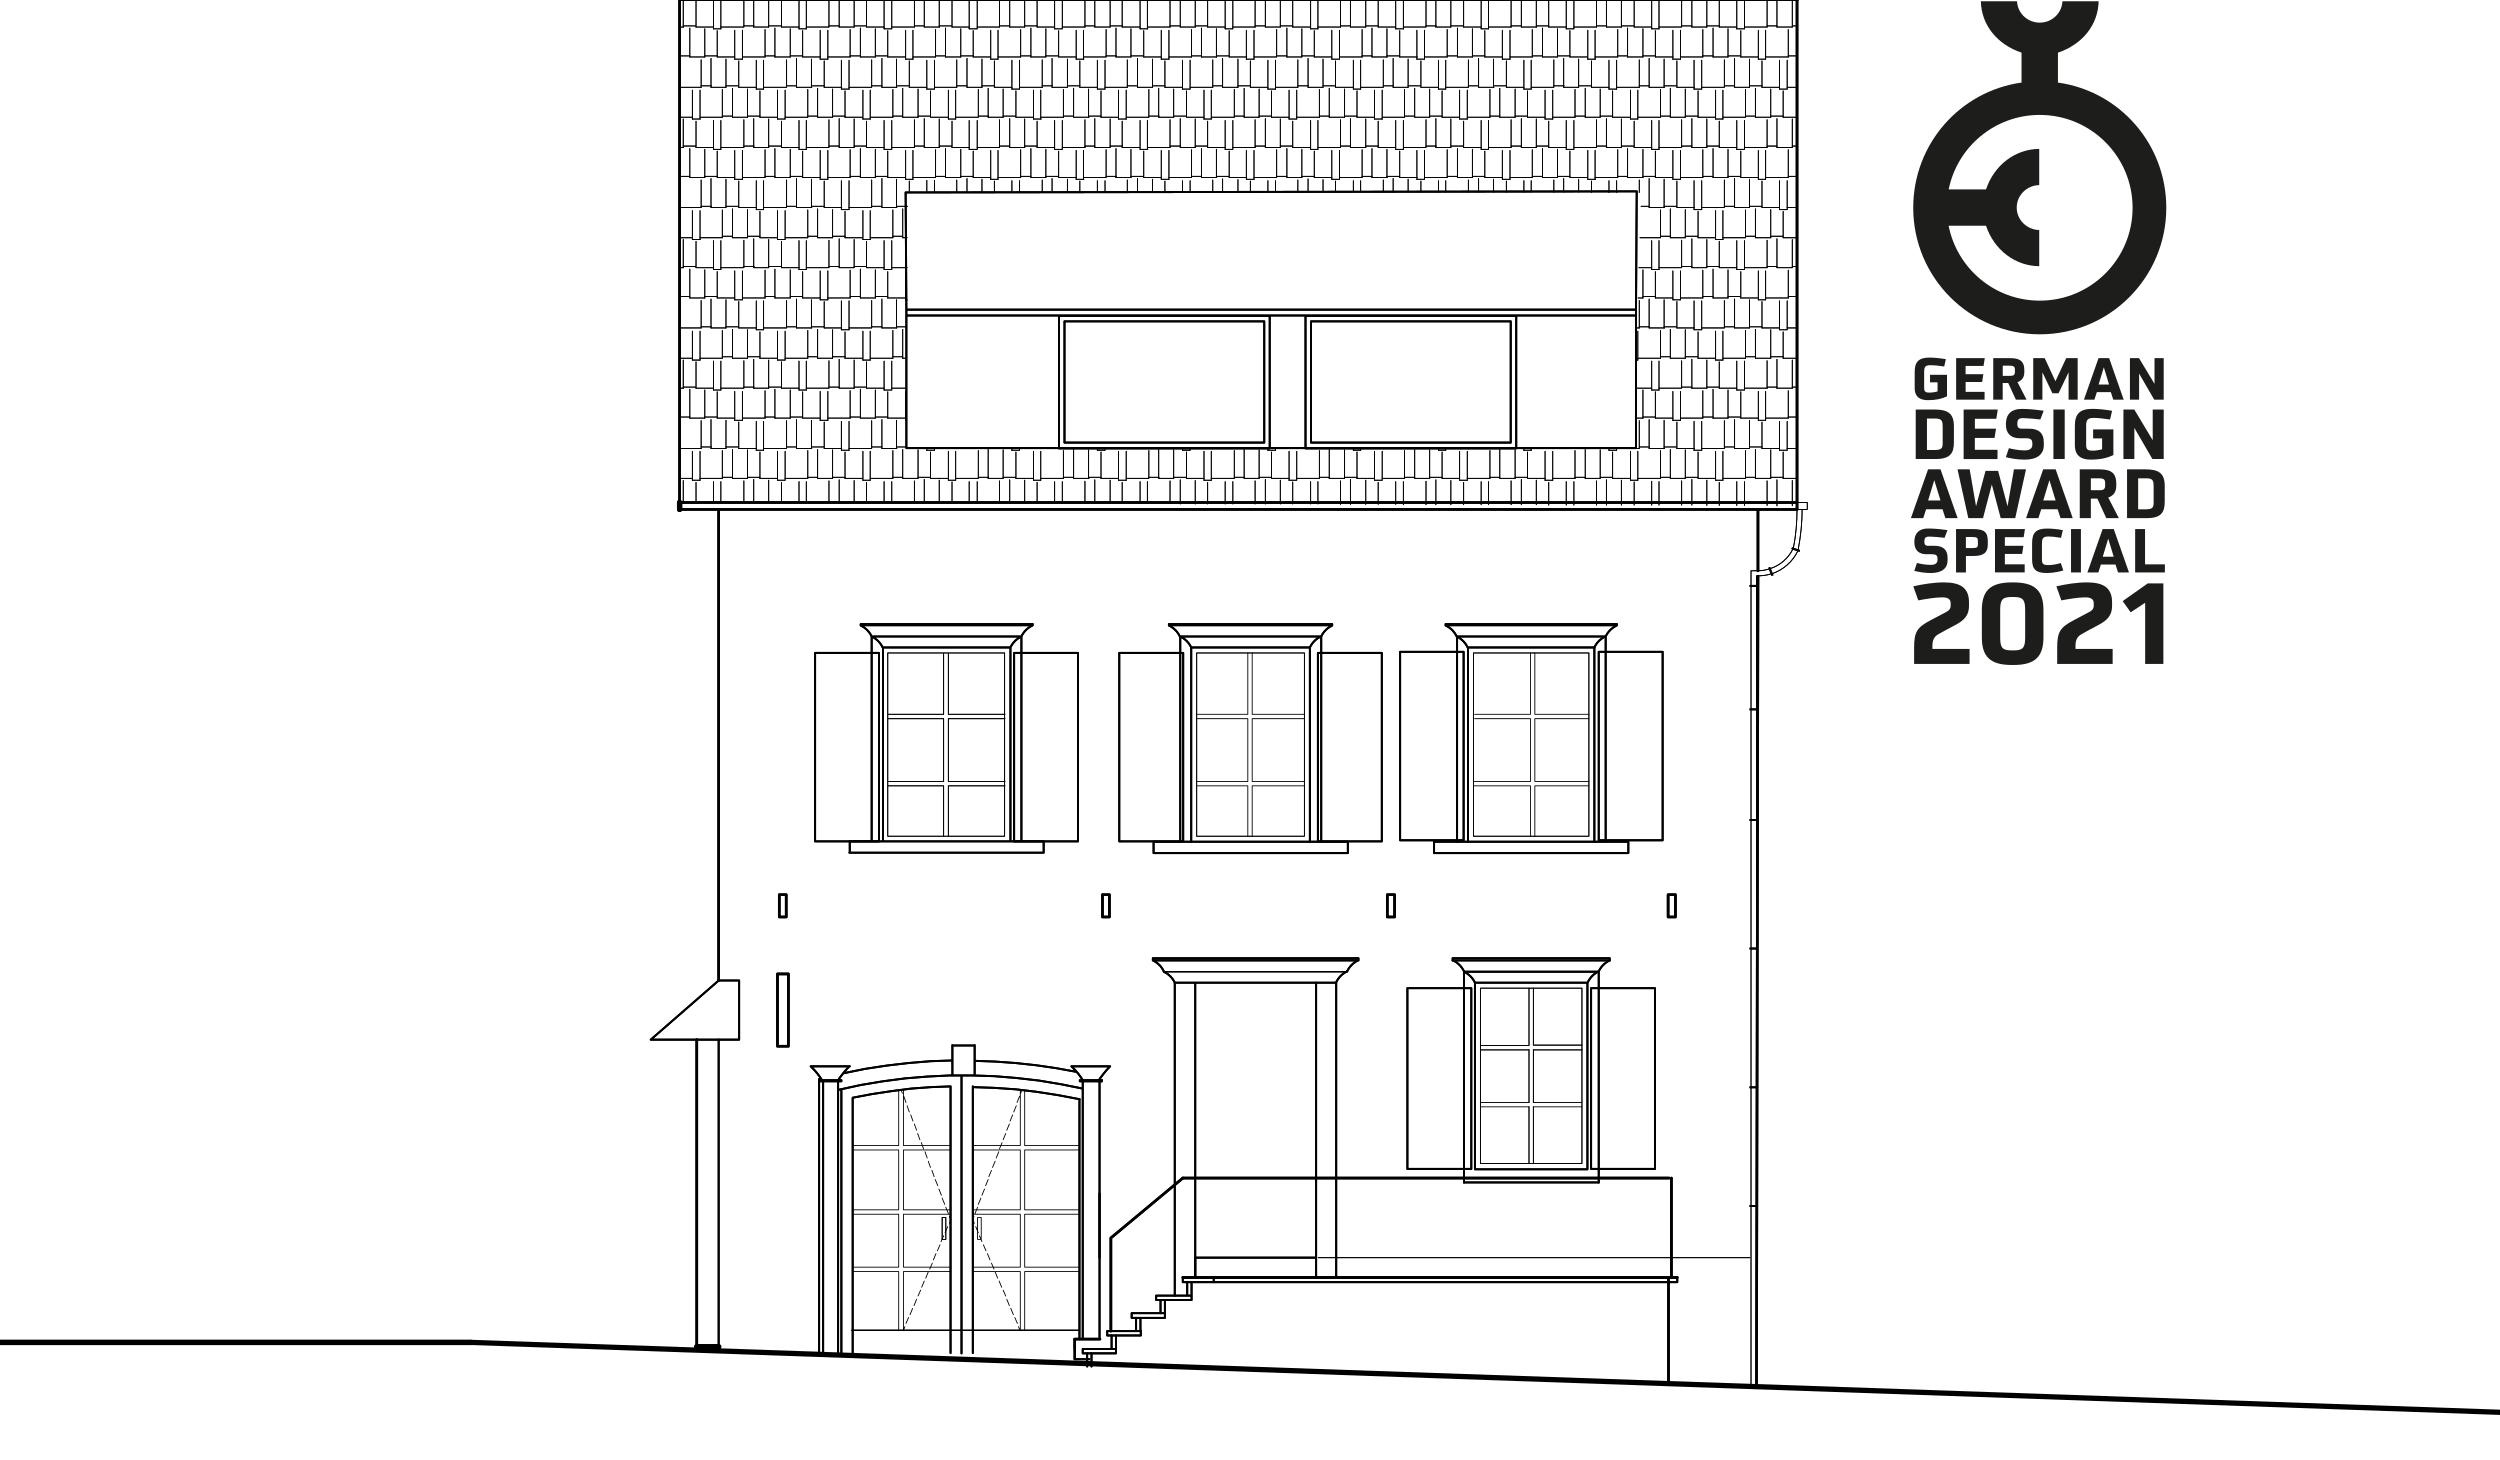 <?xml version="1.0" encoding="utf-8"?>
<!-- Generator: Adobe Illustrator 24.2.0, SVG Export Plug-In . SVG Version: 6.00 Build 0)  -->
<svg version="1.1" id="Ebene_1" xmlns="http://www.w3.org/2000/svg" xmlns:xlink="http://www.w3.org/1999/xlink" x="0px" y="0px"
	 viewBox="0 0 684.6 399.9" style="enable-background:new 0 0 684.6 399.9;" xml:space="preserve">
<style type="text/css">
	.st0{fill:none;stroke:#000000;stroke-width:0.72;stroke-linecap:round;stroke-linejoin:round;stroke-miterlimit:10;}
	.st1{fill:none;stroke:#000000;stroke-width:0.54;stroke-linecap:round;stroke-linejoin:round;stroke-miterlimit:10;}
	.st2{fill:none;stroke:#000000;stroke-width:1.44;stroke-linecap:round;stroke-linejoin:round;stroke-miterlimit:10;}
	
		.st3{clip-path:url(#SVGID_2_);fill:none;stroke:#000000;stroke-width:0.54;stroke-linecap:round;stroke-linejoin:round;stroke-miterlimit:10;}
	.st4{fill:none;stroke:#000000;stroke-width:0.24;stroke-linecap:round;stroke-linejoin:round;stroke-miterlimit:10;}
	
		.st5{clip-path:url(#SVGID_4_);fill:none;stroke:#000000;stroke-width:0.54;stroke-linecap:round;stroke-linejoin:round;stroke-miterlimit:10;}
	
		.st6{clip-path:url(#SVGID_6_);fill:none;stroke:#000000;stroke-width:0.24;stroke-linecap:round;stroke-linejoin:round;stroke-miterlimit:10;}
	
		.st7{clip-path:url(#SVGID_8_);fill:none;stroke:#000000;stroke-width:0.24;stroke-linecap:round;stroke-linejoin:round;stroke-miterlimit:10;}
	
		.st8{clip-path:url(#SVGID_10_);fill:none;stroke:#000000;stroke-width:0.54;stroke-linecap:round;stroke-linejoin:round;stroke-miterlimit:10;}
	
		.st9{clip-path:url(#SVGID_12_);fill:none;stroke:#000000;stroke-width:0.72;stroke-linecap:round;stroke-linejoin:round;stroke-miterlimit:10;}
	
		.st10{clip-path:url(#SVGID_14_);fill:none;stroke:#000000;stroke-width:0.72;stroke-linecap:round;stroke-linejoin:round;stroke-miterlimit:10;}
	
		.st11{clip-path:url(#SVGID_16_);fill:none;stroke:#000000;stroke-width:0.54;stroke-linecap:round;stroke-linejoin:round;stroke-miterlimit:10;}
	
		.st12{clip-path:url(#SVGID_18_);fill:none;stroke:#000000;stroke-width:0.24;stroke-linecap:round;stroke-linejoin:round;stroke-miterlimit:10;}
	
		.st13{clip-path:url(#SVGID_20_);fill:none;stroke:#000000;stroke-width:1.44;stroke-linecap:round;stroke-linejoin:round;stroke-miterlimit:10;}
	.st14{fill:none;stroke:#000000;stroke-width:0.36;stroke-linecap:round;stroke-linejoin:round;stroke-miterlimit:10;}
	
		.st15{clip-path:url(#SVGID_22_);fill:none;stroke:#000000;stroke-width:0.54;stroke-linecap:round;stroke-linejoin:round;stroke-miterlimit:10;}
	
		.st16{clip-path:url(#SVGID_24_);fill:none;stroke:#000000;stroke-width:0.54;stroke-linecap:round;stroke-linejoin:round;stroke-miterlimit:10;}
	
		.st17{clip-path:url(#SVGID_26_);fill:none;stroke:#000000;stroke-width:0.54;stroke-linecap:round;stroke-linejoin:round;stroke-miterlimit:10;}
	
		.st18{clip-path:url(#SVGID_28_);fill:none;stroke:#000000;stroke-width:0.24;stroke-linecap:round;stroke-linejoin:round;stroke-miterlimit:10;}
	
		.st19{clip-path:url(#SVGID_30_);fill:none;stroke:#000000;stroke-width:0.24;stroke-linecap:round;stroke-linejoin:round;stroke-miterlimit:10;}
	
		.st20{clip-path:url(#SVGID_32_);fill:none;stroke:#000000;stroke-width:0.54;stroke-linecap:round;stroke-linejoin:round;stroke-miterlimit:10;}
	
		.st21{clip-path:url(#SVGID_34_);fill:none;stroke:#000000;stroke-width:0.72;stroke-linecap:round;stroke-linejoin:round;stroke-miterlimit:10;}
	
		.st22{clip-path:url(#SVGID_36_);fill:none;stroke:#000000;stroke-width:0.72;stroke-linecap:round;stroke-linejoin:round;stroke-miterlimit:10;}
	
		.st23{clip-path:url(#SVGID_38_);fill:none;stroke:#000000;stroke-width:0.54;stroke-linecap:round;stroke-linejoin:round;stroke-miterlimit:10;}
	
		.st24{clip-path:url(#SVGID_40_);fill:none;stroke:#000000;stroke-width:0.24;stroke-linecap:round;stroke-linejoin:round;stroke-miterlimit:10;}
	
		.st25{clip-path:url(#SVGID_42_);fill:none;stroke:#000000;stroke-width:0.54;stroke-linecap:round;stroke-linejoin:round;stroke-miterlimit:10;}
	.st26{clip-path:url(#SVGID_44_);fill:none;stroke:#000000;stroke-width:1.5;}
	.st27{fill:#1D1D1B;}
</style>
<line class="st0" x1="196.8" y1="139.5" x2="196.8" y2="268.5"/>
<line class="st1" x1="196.8" y1="284.7" x2="196.8" y2="368.8"/>
<path class="st0" d="M481.4,157.8L481,379.3 M481.4,139.5v16.8 M190.8,284.7v84.1"/>
<path class="st1" d="M294.3,366.7v2.8 M295.6,301v65.7 M301.7,295.8v0.3"/>
<line class="st2" x1="196.8" y1="368.8" x2="190.8" y2="368.8"/>
<g>
	<g>
		<g>
			<g>
				<defs>
					<rect id="SVGID_1_" x="-749.9" y="-0.8" width="1796.7" height="400.7"/>
				</defs>
				<clipPath id="SVGID_2_">
					<use xlink:href="#SVGID_1_"  style="overflow:visible;"/>
				</clipPath>
				<path class="st3" d="M403.9,269.1h30.8v51.1h-30.8V269.1z M266.4,297.5v73 M266.4,294.5L266.4,294.5 M260.3,297.5v73
					 M260.3,294.5L260.3,294.5 M263.3,294.5v76.1 M260.8,294.5v-8.3 M266.9,294.5v-8.3 M225.4,296.1v74.4 M229.5,296.1v74.4
					 M225.3,296.1c-0.9-1.5-2-2.9-3.3-4.1 M232.6,292c-1.2,1.2-2.3,2.6-3.3,4.1 M230.4,296.1h-6.1 M230.4,295.8h-6.1 M266.9,286.3
					h-6.1 M260.8,290.4l-6,0.2l-6,0.5l-6,0.7l-5.9,0.9l-5.9,1.2 M294.7,293.5l-5.5-1l-5.5-0.8l-5.6-0.6l-5.6-0.4l-5.6-0.2
					 M224.9,295.4l-0.5,0.1 M260.3,297.5l-5.4,0.2l-5.4,0.4l-5.4,0.7l-5.3,0.8l-5.3,1 M295.6,301l-5.8-1.1L284,299l-5.8-0.7
					l-5.9-0.4l-5.8-0.2 M296.5,298.1l-6-1.2l-6-1l-6.1-0.7l-6.1-0.5l-6.1-0.2h-6.1l-6.1,0.3l-6.1,0.5l-6.1,0.8l-6,1l-6,1.3
					 M232.7,292h-10.6 M233.5,300.7v69.9 M230.4,298.2v72.3 M230.4,295.8v0.3 M224.3,295.5v75 M224.3,295.8v0.3 M301.1,296.1v70.5
					 M296.5,296.1v70.5 M304,292c-1.2,1.2-2.3,2.6-3.3,4.1 M296.7,296.1c-0.9-1.5-2-2.9-3.3-4.1 M293.4,292H304"/>
			</g>
		</g>
	</g>
</g>
<rect x="405.4" y="270.6" class="st4" width="27.8" height="48"/>
<path class="st1" d="M397.8,263h43 M400.9,323.8v-57.7h36.9v57.7"/>
<path class="st4" d="M418.7,303.1v15.5 M418.7,301.9v-14.5V301.9z M418.7,270.6v15.6 M419.9,303.1v15.5 M419.9,301.9v-14.5V301.9z
	 M419.9,270.6v15.6h13.3 M405.4,286.3h13.3 M419.9,287.5h13.3 M405.4,287.5h13.3"/>
<g>
	<g>
		<g>
			<g>
				<defs>
					<rect id="SVGID_3_" x="-749.9" y="-0.8" width="1796.7" height="400.7"/>
				</defs>
				<clipPath id="SVGID_4_">
					<use xlink:href="#SVGID_3_"  style="overflow:visible;"/>
				</clipPath>
				<path class="st5" d="M437.8,266c-1.3,0.6-2.4,1.7-3,3 M440.8,263c-1.3,0.6-2.4,1.7-3,3 M403.9,269.1c-0.6-1.3-1.7-2.4-3-3
					 M400.9,266c-0.6-1.3-1.7-2.4-3-3 M397.8,263v-0.6h43v0.6"/>
			</g>
		</g>
	</g>
</g>
<line class="st0" x1="481.4" y1="139.5" x2="186.1" y2="139.5"/>
<path class="st4" d="M486.6,40.4h4.2 M477.7,40.4h6.2 M470.8,40.4h4.8 M463.3,40.4h4.1 M454.3,40.4h6.1 M447.5,40.4h4.8 M439.9,40.4
	h4.1 M431,40.4h6.2 M424.1,40.4h4.8 M416.6,40.4h4.2 M407.6,40.4h6.2 M400.8,40.4h4.8 M393.2,40.4h4.1 M384.3,40.4h6.1 M377.4,40.4
	h4.8 M369.8,40.4h4.2 M360.9,40.4h6.2 M354,40.4h4.8 M346.5,40.4h4.1 M337.6,40.4h6.1 M330.7,40.4h4.8 M323.2,40.4h4.1 M314.2,40.4
	h6.2 M307.3,40.4h4.8 M299.8,40.4h4.2 M290.9,40.4h6.2 M284,40.4h4.8 M276.5,40.4h4.1 M267.6,40.4h6.1 M260.7,40.4h4.8 M253.1,40.4
	h4.2 M244.2,40.4h6.2 M237.3,40.4h4.8 M229.8,40.4h4.1 M220.8,40.4h6.1 M214,40.4h4.8 M206.4,40.4h4.1 M197.4,40.4h6.2 M190.6,40.4
	h4.8 M186.1,40.4h1.1 M488.3,32.1h3.8 M480.7,32.1h4.2 M471.8,32.1h6.2 M465,32.1h4.8 M457.4,32.1h4.1 M448.5,32.1h6.2 M441.6,32.1
	h4.8 M434.1,32.1h4.1 M425.2,32.1h6.1 M418.3,32.1h4.8 M410.7,32.1h4.2 M401.8,32.1h6.2 M394.9,32.1h4.8 M387.4,32.1h4.1
	 M378.5,32.1h6.1 M371.6,32.1h4.8 M364,32.1h4.2 M355.1,32.1h6.2 M348.2,32.1h4.8 M340.7,32.1h4.1 M331.7,32.1h6.2 M324.9,32.1h4.8
	 M317.3,32.1h4.1 M308.4,32.1h6.1 M301.5,32.1h4.8 M294,32.1h4.2 M285,32.1h6.2 M278.2,32.1h4.8 M270.6,32.1h4.1 M261.7,32.1h6.1
	 M254.8,32.1h4.8 M247.2,32.1h4.2 M238.3,32.1h6.2 M231.4,32.1h4.8 M223.9,32.1h4.1 M215,32.1h6.2 M208.1,32.1h4.8 M200.6,32.1h4.1
	 M191.7,32.1h6.1 M186.1,32.1h3.5 M489.4,23.9h2.8 M482.5,23.9h4.8 M475,23.9h4.1 M466,23.9h6.1 M459.2,23.9h4.8 M451.6,23.9h4.2
	 M442.7,23.9h6.2 M435.8,23.9h4.8 M428.2,23.9h4.1 M419.3,23.9h6.1 M412.5,23.9h4.8 M404.9,23.9h4.2 M395.9,23.9h6.2 M389.1,23.9
	h4.8 M381.5,23.9h4.1 M372.6,23.9h6.1 M365.7,23.9h4.8 M358.2,23.9h4.1 M349.3,23.9h6.1 M342.4,23.9h4.8 M334.8,23.9h4.2
	 M325.9,23.9h6.2 M319,23.9h4.8 M311.5,23.9h4.1 M302.6,23.9h6.1 M295.7,23.9h4.8 M288.1,23.9h4.2 M279.2,23.9h6.2 M272.3,23.9h4.8
	 M264.8,23.9h4.1 M255.9,23.9h6.1 M249,23.9h4.8 M241.5,23.9h4.1 M232.5,23.9h6.1 M225.7,23.9h4.8 M218.1,23.9h4.2 M209.1,23.9h6.2
	 M202.3,23.9h4.8 M194.7,23.9h4.1 M186.1,23.9h5.9 M483.5,15.6h6.2 M476.7,15.6h4.8 M469.1,15.6h4.1 M460.2,15.6h6.1 M453.3,15.6
	h4.8 M445.7,15.6h4.2 M436.8,15.6h6.2 M429.9,15.6h4.8 M422.4,15.6h4.1 M413.5,15.6h6.1 M406.6,15.6h4.8 M399.1,15.6h4.1
	 M390.1,15.6h6.2 M383.3,15.6h4.8 M375.7,15.6h4.2 M366.8,15.6h6.2 M359.9,15.6h4.8 M352.4,15.6h4.1 M343.4,15.6h6.1 M336.6,15.6
	h4.8 M329,15.6h4.2 M320.1,15.6h6.2 M313.2,15.6h4.8 M305.6,15.6h4.1 M296.7,15.6h6.1 M289.9,15.6h4.8 M282.3,15.6h4.1 M273.3,15.6
	h6.2 M266.5,15.6h4.8 M258.9,15.6h4.2 M250,15.6h6.2 M243.1,15.6h4.8 M235.6,15.6h4.1 M226.7,15.6h6.1 M219.8,15.6h4.8 M212.2,15.6
	h4.2 M203.3,15.6h6.2 M196.4,15.6h4.8 M188.9,15.6h4.1 M186.1,15.6L186.1,15.6 M486.6,7.4h4.2 M477.7,7.4h6.2 M470.8,7.4h4.8
	 M463.3,7.4h4.1 M454.3,7.4h6.1 M447.5,7.4h4.8 M439.9,7.4h4.1 M431,7.4h6.2 M424.1,7.4h4.8 M416.6,7.4h4.2 M407.6,7.4h6.2
	 M400.8,7.4h4.8 M393.2,7.4h4.1 M384.3,7.4h6.1 M377.4,7.4h4.8 M369.8,7.4h4.2 M360.9,7.4h6.2 M354,7.4h4.8 M346.5,7.4h4.1
	 M337.6,7.4h6.1 M330.7,7.4h4.8 M323.2,7.4h4.1 M314.2,7.4h6.2 M307.3,7.4h4.8 M299.8,7.4h4.2 M290.9,7.4h6.2 M284,7.4h4.8
	 M276.5,7.4h4.1 M267.6,7.4h6.1 M260.7,7.4h4.8 M253.1,7.4h4.2 M244.2,7.4h6.2 M237.3,7.4h4.8 M229.8,7.4h4.1 M220.8,7.4h6.1
	 M214,7.4h4.8 M206.4,7.4h4.1 M197.4,7.4h6.2 M190.6,7.4h4.8 M186.1,7.4h1.1"/>
<path class="st4" d="M186.1,131h3.5 M489.4,122.8h2.8 M482.5,122.8h4.8 M475,122.8h4.1 M466,122.8h6.1 M459.2,122.8h4.8
	 M451.6,122.8h4.2 M442.7,122.8h6.2 M435.8,122.8h4.8 M428.2,122.8h4.1 M419.3,122.8h6.1 M412.5,122.8h4.8 M404.9,122.8h4.2
	 M395.9,122.8h6.2 M389.1,122.8h4.8 M381.5,122.8h4.1 M372.6,122.8h6.1 M365.7,122.8h4.8 M358.2,122.8h4.1 M349.3,122.8h6.1
	 M342.4,122.8h4.8 M334.8,122.8h4.2 M325.9,122.8h6.2 M319,122.8h4.8 M311.5,122.8h4.1 M302.6,122.8h6.1 M295.7,122.8h4.8
	 M288.1,122.8h4.2 M279.2,122.8h6.2 M272.3,122.8h4.8 M264.8,122.8h4.1 M255.9,122.8h6.1 M249,122.8h4.8 M241.5,122.8h4.1
	 M232.5,122.8h6.1 M225.7,122.8h4.8 M218.1,122.8h4.2 M209.1,122.8h6.2 M202.3,122.8h4.8 M194.7,122.8h4.1 M186.1,122.8h5.9
	 M483.5,114.5h6.2 M476.7,114.5h4.8 M469.1,114.5h4.1 M460.2,114.5h6.1 M453.3,114.5h4.8 M448,114.5h1.9 M243.1,114.5h4.8
	 M235.6,114.5h4.1 M226.7,114.5h6.1 M219.8,114.5h4.8 M212.2,114.5h4.2 M203.3,114.5h6.2 M196.4,114.5h4.8 M188.9,114.5h4.1
	 M186.1,114.5L186.1,114.5 M486.6,106.3h4.2 M477.7,106.3h6.2 M470.8,106.3h4.8 M463.3,106.3h4.1 M454.3,106.3h6.1 M448,106.3h4.3
	 M244.2,106.3h4 M237.3,106.3h4.8 M229.8,106.3h4.1 M220.8,106.3h6.1 M214,106.3h4.8 M206.4,106.3h4.1 M197.4,106.3h6.2
	 M190.6,106.3h4.8 M186.1,106.3h1.1 M488.3,98.1h3.8 M480.7,98.1h4.2 M471.8,98.1h6.2 M465,98.1h4.8 M457.4,98.1h4.1 M448.5,98.1
	h6.2 M247.2,98.1h1 M238.3,98.1h6.2 M231.4,98.1h4.8 M223.9,98.1h4.1 M215,98.1h6.2 M208.1,98.1h4.8 M200.6,98.1h4.1 M191.7,98.1
	h6.1 M186.1,98.1h3.5 M489.4,89.8h2.8 M482.5,89.8h4.8 M475,89.8h4.1 M466,89.8h6.1 M459.2,89.8h4.8 M451.6,89.8h4.2 M448.3,89.8
	h0.6 M241.5,89.8h4.1 M232.5,89.8h6.1 M225.7,89.8h4.8 M218.1,89.8h4.2 M209.1,89.8h6.2 M202.3,89.8h4.8 M194.7,89.8h4.1
	 M186.1,89.8h5.9 M483.5,81.6h6.2 M476.7,81.6h4.8 M469.1,81.6h4.1 M460.2,81.6h6.1 M453.3,81.6h4.8 M448.6,81.6h1.3 M243.1,81.6
	h4.8 M235.6,81.6h4.1 M226.7,81.6h6.1 M219.8,81.6h4.8 M212.2,81.6h4.2 M203.3,81.6h6.2 M196.4,81.6h4.8 M188.9,81.6h4.1
	 M186.1,81.6L186.1,81.6 M486.6,73.3h4.2 M477.7,73.3h6.2 M470.8,73.3h4.8 M463.3,73.3h4.1 M454.3,73.3h6.1 M448.8,73.3h3.5
	 M244.2,73.3h4.2 M237.3,73.3h4.8 M229.8,73.3h4.1 M220.8,73.3h6.1 M214,73.3h4.8 M206.4,73.3h4.1 M197.4,73.3h6.2 M190.6,73.3h4.8
	 M186.1,73.3h1.1 M488.3,65.1h3.8 M480.7,65.1h4.2 M471.8,65.1h6.2 M465,65.1h4.8 M457.4,65.1h4.1 M449.1,65.1h5.6 M247.2,65.1h1.2
	 M238.3,65.1h6.2 M231.4,65.1h4.8 M223.9,65.1h4.1 M215,65.1h6.2 M208.1,65.1h4.8 M200.6,65.1h4.1 M191.7,65.1h6.1 M186.1,65.1h3.5
	 M489.4,56.8h2.8 M482.5,56.8h4.8 M475,56.8h4.1 M466,56.8h6.1 M459.2,56.8h4.8 M451.6,56.8h4.2 M241.5,56.8h4.1 M232.5,56.8h6.1
	 M225.7,56.8h4.8 M218.1,56.8h4.2 M209.1,56.8h6.2 M202.3,56.8h4.8 M194.7,56.8h4.1 M186.1,56.8h5.9 M483.5,48.6h6.2 M476.7,48.6
	h4.8 M469.1,48.6h4.1 M460.2,48.6h6.1 M453.3,48.6h4.8 M445.7,48.6h4.2 M436.8,48.6h6.2 M429.9,48.6h4.8 M422.4,48.6h4.1
	 M413.5,48.6h6.1 M406.6,48.6h4.8 M399.1,48.6h4.1 M390.1,48.6h6.2 M383.3,48.6h4.8 M375.7,48.6h4.2 M366.8,48.6h6.2 M359.9,48.6
	h4.8 M352.4,48.6h4.1 M343.4,48.6h6.1 M336.6,48.6h4.8 M329,48.6h4.2 M320.1,48.6h6.2 M313.2,48.6h4.8 M305.6,48.6h4.1 M296.7,48.6
	h6.1 M289.9,48.6h4.8 M282.3,48.6h4.1 M273.3,48.6h6.2 M266.5,48.6h4.8 M258.9,48.6h4.2 M250,48.6h6.2 M243.1,48.6h4.8 M235.6,48.6
	h4.1 M226.7,48.6h6.1 M219.8,48.6h4.8 M212.2,48.6h4.2 M203.3,48.6h6.2 M196.4,48.6h4.8 M188.9,48.6h4.1 M186.1,48.6L186.1,48.6"/>
<path class="st4" d="M192,56.5h2.8 M489.7,48.3h2.4 M473.2,48.3h3.4 M466.3,48.3h2.8 M449.9,48.3h3.4 M443,48.3h2.7 M426.5,48.3h3.4
	 M419.6,48.3h2.8 M403.2,48.3h3.4 M396.3,48.3h2.8 M379.8,48.3h3.4 M373,48.3h2.7 M356.5,48.3h3.4 M349.6,48.3h2.8 M333.1,48.3h3.4
	 M326.3,48.3h2.7 M309.7,48.3h3.4 M302.9,48.3h2.8 M286.4,48.3h3.4 M279.5,48.3h2.8 M263.1,48.3h3.4 M256.2,48.3h2.7 M239.7,48.3
	h3.4 M232.8,48.3h2.8 M216.4,48.3h3.4 M209.5,48.3h2.7 M193,48.3h3.4 M186.1,48.3h2.8 M490.8,40h1.4 M483.9,40h2.7 M467.4,40h3.4
	 M460.5,40h2.8 M444,40h3.4 M437.2,40h2.8 M420.7,40h3.4 M413.8,40h2.7 M397.3,40h3.4 M390.5,40h2.8 M374,40h3.4 M367.1,40h2.7
	 M350.6,40h3.4 M343.7,40h2.8 M327.3,40h3.4 M320.4,40h2.8 M304,40h3.4 M297.1,40h2.7 M280.6,40h3.4 M273.7,40h2.8 M257.2,40h3.4
	 M250.4,40h2.7 M233.9,40h3.4 M227,40h2.8 M210.5,40h3.4 M203.7,40h2.8 M187.1,40h3.4 M484.9,31.8h3.4 M478,31.8h2.7 M461.5,31.8
	h3.4 M454.7,31.8h2.7 M438.2,31.8h3.4 M431.3,31.8h2.8 M414.9,31.8h3.4 M408,31.8h2.7 M391.5,31.8h3.4 M384.6,31.8h2.8 M368.2,31.8
	h3.4 M361.3,31.8h2.7 M344.8,31.8h3.4 M338,31.8h2.7 M321.4,31.8h3.4 M314.6,31.8h2.8 M298.1,31.8h3.4 M291.2,31.8h2.7 M274.7,31.8
	h3.4 M267.9,31.8h2.8 M251.4,31.8h3.4 M244.5,31.8h2.7 M228,31.8h3.4 M221.2,31.8h2.7 M204.7,31.8h3.4 M197.8,31.8h2.8 M479.1,23.5
	h3.4 M472.2,23.5h2.8 M455.7,23.5h3.4 M448.9,23.5h2.7 M432.3,23.5h3.4 M425.5,23.5h2.8 M409,23.5h3.4 M402.1,23.5h2.7 M385.6,23.5
	h3.4 M378.8,23.5h2.8 M362.3,23.5h3.4 M355.4,23.5h2.8 M339,23.5h3.4 M332.1,23.5h2.7 M315.6,23.5h3.4 M308.7,23.5h2.8 M292.3,23.5
	h3.4 M285.4,23.5h2.7 M268.9,23.5h3.4 M262,23.5h2.8 M245.5,23.5h3.4 M238.7,23.5h2.8 M222.2,23.5h3.4 M215.4,23.5h2.7 M198.8,23.5
	h3.4 M192,23.5h2.8 M489.7,15.3h2.4 M473.2,15.3h3.4 M466.3,15.3h2.8 M449.9,15.3h3.4 M443,15.3h2.7 M426.5,15.3h3.4 M419.6,15.3
	h2.8 M403.2,15.3h3.4 M396.3,15.3h2.8 M379.8,15.3h3.4 M373,15.3h2.7 M356.5,15.3h3.4 M349.6,15.3h2.8 M333.1,15.3h3.4 M326.3,15.3
	h2.7 M309.7,15.3h3.4 M302.9,15.3h2.8 M286.4,15.3h3.4 M279.5,15.3h2.8 M263.1,15.3h3.4 M256.2,15.3h2.7 M239.7,15.3h3.4
	 M232.8,15.3h2.8 M216.4,15.3h3.4 M209.5,15.3h2.7 M193,15.3h3.4 M186.1,15.3h2.8 M490.8,7.1h1.4 M483.9,7.1h2.7 M467.4,7.1h3.4
	 M460.5,7.1h2.8 M444,7.1h3.4 M437.2,7.1h2.8 M420.7,7.1h3.4 M413.8,7.1h2.7 M397.3,7.1h3.4 M390.5,7.1h2.8 M374,7.1h3.4 M367.1,7.1
	h2.7 M350.6,7.1h3.4 M343.7,7.1h2.8 M327.3,7.1h3.4 M320.4,7.1h2.8 M304,7.1h3.4 M297.1,7.1h2.7 M280.6,7.1h3.4 M273.7,7.1h2.8
	 M257.2,7.1h3.4 M250.4,7.1h2.7 M233.9,7.1h3.4 M227,7.1h2.8 M210.5,7.1h3.4 M203.7,7.1h2.8 M187.1,7.1h3.4 M488.3,131h3.8
	 M480.7,131h4.2 M471.8,131h6.2 M465,131h4.8 M457.4,131h4.1 M448.5,131h6.2 M441.6,131h4.8 M434.1,131h4.1 M425.2,131h6.1
	 M418.3,131h4.8 M410.7,131h4.2 M401.8,131h6.2 M394.9,131h4.8 M387.4,131h4.1 M378.5,131h6.1 M371.6,131h4.8 M364,131h4.2
	 M355.1,131h6.2 M348.2,131h4.8 M340.7,131h4.1 M331.7,131h6.2 M324.9,131h4.8 M317.3,131h4.1 M308.4,131h6.1 M301.5,131h4.8
	 M294,131h4.2 M285,131h6.2 M278.2,131h4.8 M270.6,131h4.1 M261.7,131h6.1 M254.8,131h4.8 M247.2,131h4.2 M238.3,131h6.2 M231.4,131
	h4.8 M223.9,131h4.1 M215,131h6.2 M208.1,131h4.8 M200.6,131h4.1 M191.7,131h6.1"/>
<path class="st4" d="M212.9,65.6h2 M189.6,65.6h2.1 M487.3,57.4h2 M463.9,57.4h2.1 M230.4,57.4h2.1 M207.1,57.4h2 M481.5,49.1h2
	 M458.1,49.1h2.1 M434.8,49.1h2.1 M411.4,49.1h2.1 M388,49.1h2 M364.7,49.1h2 M341.3,49.1h2.1 M318,49.1h2.1 M294.7,49.1h2.1
	 M271.3,49.1h2 M248,49.1h2 M224.6,49.1h2.1 M201.2,49.1h2.1 M475.6,40.9h2 M452.3,40.9h2 M428.9,40.9h2 M405.6,40.9h2 M382.2,40.9
	h2.1 M358.9,40.9h2 M335.5,40.9h2 M312.2,40.9h2.1 M288.8,40.9h2 M265.4,40.9h2.1 M242.1,40.9h2 M218.8,40.9h2 M195.4,40.9h2
	 M469.8,32.6h2 M446.5,32.6h2 M423.1,32.6h2.1 M399.7,32.6h2.1 M376.4,32.6h2.1 M353,32.6h2 M329.7,32.6h2 M306.3,32.6h2.1
	 M283,32.6h2.1 M259.7,32.6h2 M236.3,32.6h2 M212.9,32.6h2 M189.6,32.6h2.1 M487.3,24.4h2 M463.9,24.4h2.1 M440.6,24.4h2.1
	 M417.3,24.4h2 M393.9,24.4h2 M370.6,24.4h2 M347.2,24.4h2.1 M323.8,24.4h2 M300.5,24.4h2 M277.1,24.4h2 M253.8,24.4h2 M230.4,24.4
	h2.1 M207.1,24.4h2 M481.5,16.2h2 M458.1,16.2h2.1 M434.8,16.2h2.1 M411.4,16.2h2.1 M388,16.2h2 M364.7,16.2h2 M341.3,16.2h2.1
	 M318,16.2h2.1 M294.7,16.2h2.1 M271.3,16.2h2 M248,16.2h2 M224.6,16.2h2.1 M201.2,16.2h2.1 M475.6,7.9h2 M452.3,7.9h2 M428.9,7.9h2
	 M405.6,7.9h2 M382.2,7.9h2.1 M358.9,7.9h2 M335.5,7.9h2 M312.2,7.9h2.1 M288.8,7.9h2 M265.4,7.9h2.1 M242.1,7.9h2 M218.8,7.9h2
	 M195.4,7.9h2 M283-0.4h2.1 M259.7-0.4h2 M236.3-0.4h2 M212.9-0.4h2 M189.6-0.4h2.1 M484.9,130.7h3.4 M478,130.7h2.7 M461.5,130.7
	h3.4 M454.7,130.7h2.7 M438.2,130.7h3.4 M431.3,130.7h2.8 M414.9,130.7h3.4 M408,130.7h2.7 M391.5,130.7h3.4 M384.6,130.7h2.8
	 M368.2,130.7h3.4 M361.3,130.7h2.7 M344.8,130.7h3.4 M338,130.7h2.7 M321.4,130.7h3.4 M314.6,130.7h2.8 M298.1,130.7h3.4
	 M291.2,130.7h2.7 M274.7,130.7h3.4 M267.9,130.7h2.8 M251.4,130.7h3.4 M244.5,130.7h2.7 M228,130.7h3.4 M221.2,130.7h2.7
	 M204.7,130.7h3.4 M197.8,130.7h2.8 M479.1,122.4h3.4 M472.2,122.4h2.8 M455.7,122.4h3.4 M448.9,122.4h2.7 M245.5,122.4h2.7
	 M238.7,122.4h2.8 M222.2,122.4h3.4 M215.4,122.4h2.7 M198.8,122.4h3.4 M192,122.4h2.8 M489.7,114.2h2.4 M473.2,114.2h3.4
	 M466.3,114.2h2.8 M449.9,114.2h3.4 M239.7,114.2h3.4 M232.8,114.2h2.8 M216.4,114.2h3.4 M209.5,114.2h2.7 M193,114.2h3.4
	 M186.1,114.2h2.8 M490.8,106h1.4 M483.9,106h2.7 M467.4,106h3.4 M460.5,106h2.8 M233.9,106h3.4 M227,106h2.8 M210.5,106h3.4
	 M203.7,106h2.8 M187.1,106h3.4 M484.9,97.7h3.4 M478,97.7h2.7 M461.5,97.7h3.4 M454.7,97.7h2.7 M244.5,97.7h2.7 M228,97.7h3.4
	 M221.2,97.7h2.7 M204.7,97.7h3.4 M197.8,97.7h2.8 M479.1,89.5h3.4 M472.2,89.5h2.8 M455.7,89.5h3.4 M448.9,89.5h2.7 M245.5,89.5
	h2.7 M238.7,89.5h2.8 M222.2,89.5h3.4 M215.4,89.5h2.7 M198.8,89.5h3.4 M192,89.5h2.8 M489.7,81.2h2.4 M473.2,81.2h3.4 M466.3,81.2
	h2.8 M449.9,81.2h3.4 M239.7,81.2h3.4 M232.8,81.2h2.8 M216.4,81.2h3.4 M209.5,81.2h2.7 M193,81.2h3.4 M186.1,81.2h2.8 M490.8,73
	h1.4 M483.9,73h2.7 M467.4,73h3.4 M460.5,73h2.8 M233.9,73h3.4 M227,73h2.8 M210.5,73h3.4 M203.7,73h2.8 M187.1,73h3.4 M484.9,64.7
	h3.4 M478,64.7h2.7 M461.5,64.7h3.4 M454.7,64.7h2.7 M244.5,64.7h2.7 M228,64.7h3.4 M221.2,64.7h2.7 M204.7,64.7h3.4 M197.8,64.7
	h2.8 M479.1,56.5h3.4 M472.2,56.5h2.8 M455.7,56.5h3.4 M449.4,56.5h2.2 M245.5,56.5h3 M238.7,56.5h2.8 M222.2,56.5h3.4 M215.4,56.5
	h2.7 M198.8,56.5h3.4"/>
<path class="st4" d="M463.3,40.4v-7.9 M463.3,73.3v-7.9 M463.3,106.3v-7.9 M463.3,138.3v-7 M457.4,32.1v-7.9 M457.4,65.1v-7.9
	 M457.4,98.1v-7.9 M457.4,131v-7.9 M451.6,23.9V16 M451.6,56.8v-7.9 M451.6,89.8v-7.9 M451.6,122.8v-7.9 M445.7,15.6V7.7
	 M445.7,48.6v-7.9 M439.9,7.4V0.1 M439.9,40.4v-7.9 M439.9,138.3v-6.9 M434.1,32.1v-7.9 M434.1,131v-7.9 M428.2,23.9V16 M428.2,52.6
	v-3.7 M428.2,122.8v-0.2 M422.4,15.6V7.7 M422.4,48.6v-7.9 M416.6,7.4V0.1 M416.6,40.4v-7.9 M416.6,138.2v-6.9 M410.7,32.1v-7.9
	 M410.7,131v-7.9 M404.9,23.9V16 M404.9,52.6v-3.7 M404.9,122.8v-0.2 M399.1,15.6V7.7 M399.1,48.6v-7.9 M393.2,7.4v-7.5 M393.2,40.4
	v-7.9 M393.2,138.2v-6.8 M387.4,32.1v-7.9 M387.4,131v-7.9 M381.5,23.9V16 M381.5,52.6v-3.7 M381.5,122.8v-0.2 M375.7,15.6V7.7
	 M375.7,48.6v-7.9 M369.8,7.4v-7.5 M369.8,40.4v-7.9 M369.8,138.1v-6.8 M364,32.1v-7.9 M364,131v-7.9 M358.2,23.9V16 M358.2,52.6V49
	 M358.2,122.8v-0.2 M352.4,15.6V7.7 M352.4,48.6v-7.9 M346.5,7.4v-7.6 M346.5,40.4v-7.9 M346.5,138v-6.7 M340.7,32.1v-7.9
	 M340.7,131v-7.9 M334.8,23.9V16 M334.8,52.6V49 M334.8,122.8v-0.2 M329,15.6V7.7 M329,48.6v-7.9 M323.2,7.4v-7.7 M323.2,40.4v-7.9
	 M323.2,138v-6.6 M317.3,32.1v-7.9 M317.3,131v-7.9 M311.5,23.9V16 M311.5,52.5v-3.6 M311.5,122.8v-0.2 M305.6,15.6V7.7 M305.6,48.6
	v-7.9 M299.8,7.4v-7.7 M299.8,40.4v-7.9 M299.8,137.9v-6.5 M294,32.1v-7.9 M294,131v-7.9 M288.1,23.9V16 M288.1,52.5v-3.6
	 M288.1,122.8v-0.2 M282.3,15.6V7.7 M282.3,48.6v-7.9 M276.5,7.4v-7.8 M276.5,40.4v-7.9 M276.5,137.8v-6.4 M270.6,32.1v-7.9
	 M270.6,131v-7.9 M264.8,23.9V16 M264.8,52.5v-3.6 M264.8,122.8v-0.2 M258.9,15.6V7.7 M258.9,48.6v-7.9 M253.1,7.4v-7.9 M253.1,40.4
	v-7.9 M253.1,137.7v-6.4 M247.2,32.1v-7.9 M247.2,65.1v-7.9 M247.2,98.1v-7.9 M247.2,131v-7.9 M241.5,23.9V16 M241.5,56.8v-7.9
	 M241.5,89.8v-7.9 M241.5,122.8v-7.9 M235.6,15.6V7.7 M235.6,48.6v-7.9 M235.6,81.6v-7.9 M235.6,114.5v-7.9 M229.8,7.4v-7.9
	 M229.8,40.4v-7.9 M229.8,73.3v-7.9 M229.8,106.3v-7.9 M229.8,137.7v-6.3 M223.9,32.1v-7.9 M223.9,65.1v-7.9 M223.9,98.1v-7.9
	 M223.9,131v-7.9 M218.1,23.9V16 M218.1,56.8v-7.9 M218.1,89.8v-7.9 M218.1,122.8v-7.9 M212.2,15.6V7.7 M212.2,48.6v-7.9
	 M212.2,81.6v-7.9 M212.2,114.5v-7.9 M206.4,7.4v-7.9 M206.4,40.4v-7.9 M206.4,73.3v-7.9 M206.4,106.3v-7.9 M206.4,137.6v-6.3
	 M200.6,32.1v-7.9 M200.6,65.1v-7.9 M200.6,98.1v-7.9 M200.6,131v-7.9 M194.7,23.9V16 M194.7,56.8v-7.9 M194.7,89.8v-7.9
	 M194.7,122.8v-7.9 M188.9,15.6V7.7 M188.9,48.6v-7.9 M188.9,81.6v-7.9 M188.9,114.5v-7.9 M469.8,131.5h2 M446.5,131.5h2
	 M423.1,131.5h2.1 M399.7,131.5h2.1 M376.4,131.5h2 M353,131.5h2 M329.7,131.5h2 M306.3,131.5h2.1 M283,131.5h2 M259.7,131.5h2
	 M236.3,131.5h2 M212.9,131.5h2 M189.6,131.5h2.1 M487.3,123.3h2 M463.9,123.3h2.1 M440.6,123.3h2.1 M417.3,123.3h2 M393.9,123.3h2
	 M370.6,123.3h2 M347.2,123.3h2.1 M323.8,123.3h2 M300.5,123.3h2 M277.1,123.3h2 M253.8,123.3h2 M230.4,123.3h2.1 M207.1,123.3h2
	 M481.5,115.1h2 M458.1,115.1h2.1 M248,115.1h0.2 M224.6,115.1h2.1 M201.2,115.1h2.1 M475.6,106.8h2 M452.3,106.8h2 M242.1,106.8h2
	 M218.8,106.8h2 M195.4,106.8h2 M469.8,98.6h2 M448,98.6h0.5 M236.3,98.6h2 M212.9,98.6h2 M189.6,98.6h2.1 M487.3,90.3h2
	 M463.9,90.3h2.1 M230.4,90.3h2.1 M207.1,90.3h2 M481.5,82.1h2 M458.1,82.1h2.1 M248,82.1h0.4 M224.6,82.1h2.1 M201.2,82.1h2.1
	 M475.6,73.8h2 M452.3,73.8h2 M242.1,73.8h2 M218.8,73.8h2 M195.4,73.8h2 M469.8,65.6h2 M236.3,65.6h2"/>
<path class="st4" d="M208.1,65.1v-7.2 M208.1,98.1v-7.2 M208.1,131v-7.2 M202.3,23.9v-7.2 M202.3,56.8v-7.2 M202.3,89.8v-7.2
	 M202.3,122.8v-7.2 M196.4,15.6V8.4 M196.4,48.6v-7.2 M196.4,81.6v-7.2 M196.4,114.5v-7.2 M190.6,7.4V0.2 M190.6,40.4v-7.2
	 M190.6,73.3v-7.2 M190.6,106.3v-7.2 M190.6,137.6v-5.5 M490.8,7.4V0.2 M490.8,40.4v-7.8 M490.8,73.3v-7.7 M490.8,106.3v-7.7
	 M490.8,138.5v-6.9 M484.9,32.1v-7.7 M484.9,65.1v-7.7 M484.9,98.1v-7.8 M484.9,131v-7.8 M479.1,23.9v-7.7 M479.1,56.8v-7.7
	 M479.1,89.8v-7.7 M479.1,122.8v-7.7 M473.2,15.6V7.9 M473.2,48.6v-7.7 M473.2,81.6v-7.7 M473.2,114.5v-7.7 M467.4,7.4V0.2
	 M467.4,40.4v-7.8 M467.4,73.3v-7.7 M467.4,106.3v-7.7 M467.4,138.4v-6.9 M461.5,32.1v-7.7 M461.5,65.1v-7.7 M461.5,98.1v-7.8
	 M461.5,131v-7.8 M455.7,23.9v-7.7 M455.7,56.8v-7.7 M455.7,89.8v-7.7 M455.7,122.8v-7.7 M449.9,15.6V7.9 M449.9,48.6v-7.7
	 M449.9,81.6v-7.7 M449.9,114.5v-7.7 M444,7.4V0.1 M444,40.4v-7.8 M444,138.3v-6.8 M438.2,32.1v-7.7 M438.2,131v-7.8 M432.3,23.9
	v-7.7 M432.3,52.6v-3.5 M432.3,122.8v-0.2 M426.5,15.6V7.9 M426.5,48.6v-7.7 M420.7,7.4V0.1 M420.7,40.4v-7.8 M420.7,138.2v-6.7
	 M414.9,32.1v-7.7 M414.9,131v-7.8 M409,23.9v-7.7 M409,52.6v-3.5 M409,122.8v-0.2 M403.2,15.6V7.9 M403.2,48.6v-7.7 M397.3,7.4V0
	 M397.3,40.4v-7.8 M397.3,138.2v-6.6 M391.5,32.1v-7.7 M391.5,131v-7.8 M385.6,23.9v-7.7 M385.6,52.6v-3.5 M385.6,122.8v-0.2
	 M379.8,15.6V7.9 M379.8,48.6v-7.7 M374,7.4v-7.5 M374,40.4v-7.8 M374,138.1v-6.6 M368.2,32.1v-7.7 M368.2,131v-7.8 M362.3,23.9
	v-7.7 M362.3,52.6v-3.4 M362.3,122.8v-0.2 M356.5,15.6V7.9 M356.5,48.6v-7.7 M350.6,7.4v-7.6 M350.6,40.4v-7.8 M350.6,138v-6.5
	 M344.8,32.1v-7.7 M344.8,131v-7.8 M339,23.9v-7.7 M339,52.6v-3.4 M339,122.8v-0.2 M333.1,15.6V7.9 M333.1,48.6v-7.7 M327.3,7.4
	v-7.7 M327.3,40.4v-7.8 M327.3,138v-6.4 M321.4,32.1v-7.7 M321.4,131v-7.8 M315.6,23.9v-7.7 M315.6,52.5v-3.4 M315.6,122.8v-0.2
	 M309.7,15.6V7.9 M309.7,48.6v-7.7 M304,7.4v-7.7 M304,40.4v-7.8 M304,137.9v-6.4 M298.1,32.1v-7.7 M298.1,131v-7.8 M292.3,23.9
	v-7.7 M292.3,52.5v-3.4 M292.3,122.8v-0.2 M286.4,15.6V7.9 M286.4,48.6v-7.7 M280.6,7.4v-7.8 M280.6,40.4v-7.8 M280.6,137.8v-6.3
	 M274.7,32.1v-7.7 M274.7,131v-7.8 M268.9,23.9v-7.7 M268.9,52.5v-3.4 M268.9,122.8v-0.2 M263.1,15.6V7.9 M263.1,48.6v-7.7
	 M257.2,7.4v-7.8 M257.2,40.4v-7.8 M257.2,137.7v-6.2 M251.4,32.1v-7.7 M251.4,131v-7.8 M245.5,23.9v-7.7 M245.5,56.8v-7.7
	 M245.5,89.8v-7.7 M245.5,122.8v-7.7 M239.7,15.6V7.9 M239.7,48.6v-7.7 M239.7,81.6v-7.7 M239.7,114.5v-7.7 M233.9,7.4v-7.8
	 M233.9,40.4v-7.8 M233.9,73.3v-7.7 M233.9,106.3v-7.7 M233.9,137.7v-6.1 M228,32.1v-7.7 M228,65.1v-7.7 M228,98.1v-7.8 M228,131
	v-7.8 M222.2,23.9v-7.7 M222.2,56.8v-7.7 M222.2,89.8v-7.7 M222.2,122.8v-7.7 M216.4,15.6V7.9 M216.4,48.6v-7.7 M216.4,81.6v-7.7
	 M216.4,114.5v-7.7 M210.5,7.4v-7.8 M210.5,40.4v-7.8 M210.5,73.3v-7.7 M210.5,106.3v-7.7 M210.5,137.6v-6.1 M204.7,32.1v-7.7
	 M204.7,65.1v-7.7 M204.7,98.1v-7.8 M204.7,131v-7.8 M198.8,23.9v-7.7 M198.8,56.8v-7.7 M198.8,89.8v-7.7 M198.8,122.8v-7.7
	 M193,15.6V7.9 M193,48.6v-7.7 M193,81.6v-7.7 M193,114.5v-7.7 M187.1,7.4v-7.8 M187.1,40.4v-7.8 M187.1,73.3v-7.7 M187.1,106.3
	v-7.7 M187.1,137.6v-6 M486.6,7.4V0.2 M486.6,40.4v-7.9 M486.6,73.3v-7.9 M486.6,106.3v-7.9 M486.6,138.5v-7.1 M480.7,32.1v-7.9
	 M480.7,65.1v-7.9 M480.7,98.1v-7.9 M480.7,131v-7.9 M475,23.9V16 M475,56.8v-7.9 M475,89.8v-7.9 M475,122.8v-7.9 M469.1,15.6V7.7
	 M469.1,48.6v-7.9 M469.1,81.6v-7.9 M469.1,114.5v-7.9 M463.3,7.4V0.2"/>
<g>
	<g>
		<g>
			<g>
				<defs>
					<rect id="SVGID_5_" x="-749.9" y="-0.8" width="1796.7" height="400.7"/>
				</defs>
				<clipPath id="SVGID_6_">
					<use xlink:href="#SVGID_5_"  style="overflow:visible;"/>
				</clipPath>
				<path class="st6" d="M259.7-0.4L259.7-0.4 M259.7,32.6v-7.9 M259.7,131.5v-7.9 M253.8,24.4v-7.9 M253.8,52.4v-3 M253.8,123.3
					v-0.7 M248,16.2V8.3 M248,49.1v-7.9 M248,82.1v-7.9 M248,115.1v-7.9 M242.1,7.9V0 M242.1,40.9V33 M242.1,73.8v-7.9 M242.1,106.8
					v-7.9 M242.1,137.7v-5.8 M236.3-0.4L236.3-0.4 M236.3,32.6v-7.9 M236.3,65.6v-7.9 M236.3,98.6v-7.9 M236.3,131.5v-7.9
					 M230.4,24.4v-7.9 M230.4,57.4v-7.9 M230.4,90.3v-7.9 M230.4,123.3v-7.9 M224.6,16.2V8.3 M224.6,49.1v-7.9 M224.6,82.1v-7.9
					 M224.6,115.1v-7.9 M218.8,7.9V0 M218.8,40.9V33 M218.8,73.8v-7.9 M218.8,106.8v-7.9 M218.8,137.6v-5.7 M212.9-0.4v-0.2
					 M212.9,32.6v-7.9 M212.9,65.6v-7.9 M212.9,98.6v-7.9 M212.9,131.5v-7.9 M207.1,24.4v-7.9 M207.1,57.4v-7.9 M207.1,90.3v-7.9
					 M207.1,123.3v-7.9 M201.2,16.2V8.3 M201.2,49.1v-7.9 M201.2,82.1v-7.9 M201.2,115.1v-7.9 M195.4,7.9V0 M195.4,40.9V33
					 M195.4,73.8v-7.9 M195.4,106.8v-7.9 M195.4,137.6v-5.7 M189.6-0.4v-0.3 M189.6,32.6v-7.9 M189.6,65.6v-7.9 M189.6,98.6v-7.9
					 M189.6,131.5v-7.9 M488.3,32.1v-7.2 M488.3,65.1v-7.2 M488.3,98.1v-7.2 M488.3,131v-7.2 M482.5,23.9v-7.2 M482.5,56.8v-7.2
					 M482.5,89.8v-7.2 M482.5,122.8v-7.2 M476.7,15.6V8.4 M476.7,48.6v-7.2 M476.7,81.6v-7.2 M476.7,114.5v-7.2 M470.8,7.4V0.2
					 M470.8,40.4v-7.2 M470.8,73.3v-7.2 M470.8,106.3v-7.2 M470.8,138.4v-6.3 M465,32.1v-7.2 M465,65.1v-7.2 M465,98.1v-7.2
					 M465,131v-7.2 M459.2,23.9v-7.2 M459.2,56.8v-7.2 M459.2,89.8v-7.2 M459.2,122.8v-7.2 M453.3,15.6V8.4 M453.3,48.6v-7.2
					 M453.3,81.6v-7.2 M453.3,114.5v-7.2 M447.5,7.4V0.2 M447.5,40.4v-7.2 M447.5,138.3V132 M441.6,32.1v-7.2 M441.6,131v-7.2
					 M435.8,23.9v-7.2 M435.8,52.7v-3.1 M435.8,122.8v-0.2 M429.9,15.6V8.4 M429.9,48.6v-7.2 M424.1,7.4V0.2 M424.1,40.4v-7.2
					 M424.1,138.3v-6.2 M418.3,32.1v-7.2 M418.3,131v-7.2 M412.5,23.9v-7.2 M412.5,52.6v-3 M412.5,122.8v-0.2 M406.6,15.6V8.4
					 M406.6,48.6v-7.2 M400.8,7.4V0.2 M400.8,40.4v-7.2 M400.8,138.2v-6.1 M394.9,32.1v-7.2 M394.9,131v-7.2 M389.1,23.9v-7.2
					 M389.1,52.6v-3 M389.1,122.8v-0.2 M383.3,15.6V8.4 M383.3,48.6v-7.2 M377.4,7.4V0.2 M377.4,40.4v-7.2 M377.4,138.1v-6
					 M371.6,32.1v-7.2 M371.6,131v-7.2 M365.7,23.9v-7.2 M365.7,52.6v-3 M365.7,122.8v-0.2 M359.9,15.6V8.4 M359.9,48.6v-7.2
					 M354,7.4V0.2 M354,40.4v-7.2 M354,138v-6 M348.2,32.1v-7.2 M348.2,131v-7.2 M342.4,23.9v-7.2 M342.4,52.6v-3 M342.4,122.8v-0.2
					 M336.6,15.6V8.4 M336.6,48.6v-7.2 M330.7,7.4V0.2 M330.7,40.4v-7.2 M330.7,138v-5.9 M324.9,32.1v-7.2 M324.9,131v-7.2
					 M319,23.9v-7.2 M319,52.6v-3 M319,122.8v-0.2 M313.2,15.6V8.4 M313.2,48.6v-7.2 M307.3,7.4V0.2 M307.3,40.4v-7.2 M307.3,137.9
					v-5.8 M301.5,32.1v-7.2 M301.5,131v-7.2 M295.7,23.9v-7.2 M295.7,52.5v-2.9 M295.7,122.8v-0.2 M289.9,15.6V8.4 M289.9,48.6v-7.2
					 M284,7.4V0.2 M284,40.4v-7.2 M284,137.9v-5.8 M278.2,32.1v-7.2 M278.2,131v-7.2 M272.3,23.9v-7.2 M272.3,52.5v-2.9
					 M272.3,122.8v-0.2 M266.5,15.6V8.4 M266.5,48.6v-7.2 M260.7,7.4V0.2 M260.7,40.4v-7.2 M260.7,137.7V132 M254.8,32.1v-7.2
					 M254.8,131v-7.2 M249,23.9v-7.2 M249,52.4v-2.8 M249,122.8v-0.2 M243.1,15.6V8.4 M243.1,48.6v-7.2 M243.1,81.6v-7.2
					 M243.1,114.5v-7.2 M237.3,7.4V0.2 M237.3,40.4v-7.2 M237.3,73.3v-7.2 M237.3,106.3v-7.2 M237.3,137.7v-5.6 M231.4,32.1v-7.2
					 M231.4,65.1v-7.2 M231.4,98.1v-7.2 M231.4,131v-7.2 M225.7,23.9v-7.2 M225.7,56.8v-7.2 M225.7,89.8v-7.2 M225.7,122.8v-7.2
					 M219.8,15.6V8.4 M219.8,48.6v-7.2 M219.8,81.6v-7.2 M219.8,114.5v-7.2 M214,7.4V0.2 M214,40.4v-7.2 M214,73.3v-7.2 M214,106.3
					v-7.2 M214,137.6v-5.5 M208.1,32.1v-7.2"/>
			</g>
		</g>
	</g>
	<g>
		<g>
			<g>
				<defs>
					<rect id="SVGID_7_" x="-749.9" y="-0.8" width="1796.7" height="400.7"/>
				</defs>
				<clipPath id="SVGID_8_">
					<use xlink:href="#SVGID_7_"  style="overflow:visible;"/>
				</clipPath>
				<path class="st7" d="M343.4,49.1v-7.9 M337.6,7.9V0 M337.6,40.9V33 M337.6,138v-6.1 M331.7,32.6v-7.9 M331.7,131.5v-7.9
					 M325.9,24.4v-7.9 M325.9,52.6v-3.1 M325.9,123.3v-0.7 M320.1,16.2V8.3 M320.1,49.1v-7.9 M314.2,7.9V0 M314.2,40.9V33
					 M314.2,137.9v-6 M308.4,32.6v-7.9 M308.4,131.5v-7.9 M302.6,24.4v-7.9 M302.6,52.5v-3 M302.6,123.3v-0.7 M296.7,16.2V8.3
					 M296.7,49.1v-7.9 M290.9,7.9V0 M290.9,40.9V33 M290.9,137.9v-6 M285,32.6v-7.9 M285,131.5v-7.9 M279.2,24.4v-7.9 M279.2,52.5
					v-3 M279.2,123.3v-0.7 M273.3,16.2V8.3 M273.3,49.1v-7.9 M267.6,7.9V0 M267.6,40.9V33 M267.6,137.8v-5.9 M261.7-0.4L261.7-0.4
					 M261.7,32.6v-7.9 M261.7,131.5v-7.9 M255.9,24.4v-7.9 M255.9,52.4v-3 M255.9,123.3v-0.7 M250,16.2V8.3 M250,49.1v-7.9
					 M244.2,7.9V0 M244.2,40.9V33 M244.2,73.8v-7.9 M244.2,106.8v-7.9 M244.2,137.7v-5.8 M238.3-0.4L238.3-0.4 M238.3,32.6v-7.9
					 M238.3,65.6v-7.9 M238.3,98.6v-7.9 M238.3,131.5v-7.9 M232.5,24.4v-7.9 M232.5,57.4v-7.9 M232.5,90.3v-7.9 M232.5,123.3v-7.9
					 M226.7,16.2V8.3 M226.7,49.1v-7.9 M226.7,82.1v-7.9 M226.7,115.1v-7.9 M220.8,7.9V0 M220.8,40.9V33 M220.8,73.8v-7.9
					 M220.8,106.8v-7.9 M220.8,137.6v-5.7 M215-0.4v-0.2 M215,32.6v-7.9 M215,65.6v-7.9 M215,98.6v-7.9 M215,131.5v-7.9 M209.1,24.4
					v-7.9 M209.1,57.4v-7.9 M209.1,90.3v-7.9 M209.1,123.3v-7.9 M203.3,16.2V8.3 M203.3,49.1v-7.9 M203.3,82.1v-7.9 M203.3,115.1
					v-7.9 M197.4,7.9V0 M197.4,40.9V33 M197.4,73.8v-7.9 M197.4,106.8v-7.9 M197.4,137.6v-5.7 M191.7-0.4v-0.3 M191.7,32.6v-7.9
					 M191.7,65.6v-7.9 M191.7,98.6v-7.9 M191.7,131.5v-7.9 M487.3,24.4v-7.9 M487.3,57.4v-7.9 M487.3,90.3v-7.9 M487.3,123.3v-7.9
					 M481.5,16.2V8.3 M481.5,49.1v-7.9 M481.5,82.1v-7.9 M481.5,115.1v-7.9 M475.6,7.9V0.2 M475.6,40.9V33 M475.6,73.8v-7.9
					 M475.6,106.8v-7.9 M475.6,138.4v-6.5 M469.8,32.6v-7.9 M469.8,65.6v-7.9 M469.8,98.6v-7.9 M469.8,131.5v-7.9 M463.9,24.4v-7.9
					 M463.9,57.4v-7.9 M463.9,90.3v-7.9 M463.9,123.3v-7.9 M458.1,16.2V8.3 M458.1,49.1v-7.9 M458.1,82.1v-7.9 M458.1,115.1v-7.9
					 M452.3,7.9V0.1 M452.3,40.9V33 M452.3,73.8v-7.9 M452.3,106.8v-7.9 M452.3,138.3v-6.5 M446.5,32.6v-7.9 M446.5,131.5v-7.9
					 M440.6,24.4v-7.9 M440.6,52.7v-3.2 M440.6,123.3v-0.7 M434.8,16.2V8.3 M434.8,49.1v-7.9 M428.9,7.9V0.1 M428.9,40.9V33
					 M428.9,138.3v-6.4 M423.1,32.6v-7.9 M423.1,131.5v-7.9 M417.3,24.4v-7.9 M417.3,52.6v-3.1 M417.3,123.3v-0.7 M411.4,16.2V8.3
					 M411.4,49.1v-7.9 M405.6,7.9V0 M405.6,40.9V33 M405.6,138.2v-6.3 M399.7,32.6v-7.9 M399.7,131.5v-7.9 M393.9,24.4v-7.9
					 M393.9,52.6v-3.1 M393.9,123.3v-0.7 M388,16.2V8.3 M388,49.1v-7.9 M382.2,7.9V0 M382.2,40.9V33 M382.2,138.1v-6.2 M376.4,32.6
					v-7.9 M376.4,131.5v-7.9 M370.6,24.4v-7.9 M370.6,52.6v-3.1 M370.6,123.3v-0.7 M364.7,16.2V8.3 M364.7,49.1v-7.9 M358.9,7.9V0
					 M358.9,40.9V33 M358.9,138v-6.1 M353,32.6v-7.9 M353,131.5v-7.9 M347.2,24.4v-7.9 M347.2,52.6v-3.1 M347.2,123.3v-0.7
					 M341.3,16.2V8.3 M341.3,49.1v-7.9 M335.5,7.9V0 M335.5,40.9V33 M335.5,138v-6.1 M329.7,32.6v-7.9 M329.7,131.5v-7.9
					 M323.8,24.4v-7.9 M323.8,52.6v-3.1 M323.8,123.3v-0.7 M318,16.2V8.3 M318,49.1v-7.9 M312.2,7.9V0 M312.2,40.9V33 M312.2,137.9
					v-6 M306.3,32.6v-7.9 M306.3,131.5v-7.9 M300.5,24.4v-7.9 M300.5,52.5v-3 M300.5,123.3v-0.7 M294.7,16.2V8.3 M294.7,49.1v-7.9
					 M288.8,7.9V0 M288.8,40.9V33 M288.8,137.9v-6 M283,32.6v-7.9 M283,131.5v-7.9 M277.1,24.4v-7.9 M277.1,52.5v-3 M277.1,123.3
					v-0.7 M271.3,16.2V8.3 M271.3,49.1v-7.9 M265.4,7.9V0 M265.4,40.9V33 M265.4,137.8v-5.9"/>
			</g>
		</g>
	</g>
</g>
<path class="st4" d="M425.5,52.6v-3.3 M425.5,122.8v-0.2 M419.6,15.6V8.1 M419.6,48.6V41 M413.8,7.4V0 M413.8,40.4v-7.6
	 M413.8,138.2v-6.5 M408,32.1v-7.6 M408,131v-7.6 M402.1,23.9v-7.5 M402.1,52.6v-3.3 M402.1,122.8v-0.2 M396.3,15.6V8.1 M396.3,48.6
	V41 M390.5,7.4v-7.5 M390.5,40.4v-7.6 M390.5,138.2v-6.4 M384.6,32.1v-7.6 M384.6,131v-7.6 M378.8,23.9v-7.5 M378.8,52.6v-3.3
	 M378.8,122.8v-0.2 M373,15.6V8.1 M373,48.6V41 M367.1,7.4v-7.5 M367.1,40.4v-7.6 M367.1,138.1v-6.4 M361.3,32.1v-7.6 M361.3,131
	v-7.6 M355.4,23.9v-7.5 M355.4,52.6v-3.3 M355.4,122.8v-0.2 M349.6,15.6V8.1 M349.6,48.6V41 M343.7,7.4v-7.6 M343.7,40.4v-7.6
	 M343.7,138v-6.3 M338,32.1v-7.6 M338,131v-7.6 M332.1,23.9v-7.5 M332.1,52.6v-3.3 M332.1,122.8v-0.2 M326.3,15.6V8.1 M326.3,48.6
	V41 M320.4,7.4v-7.6 M320.4,40.4v-7.6 M320.4,137.9v-6.2 M314.6,32.1v-7.6 M314.6,131v-7.6 M308.7,23.9v-7.5 M308.7,52.5v-3.2
	 M308.7,122.8v-0.2 M302.9,15.6V8.1 M302.9,48.6V41 M297.1,7.4v-7.6 M297.1,40.4v-7.6 M297.1,137.9v-6.1 M291.2,32.1v-7.6
	 M291.2,131v-7.6 M285.4,23.9v-7.5 M285.4,52.5v-3.2 M285.4,122.8v-0.2 M279.5,15.6V8.1 M279.5,48.6V41 M273.7,7.4v-7.6 M273.7,40.4
	v-7.6 M273.7,137.8v-6.1 M267.9,32.1v-7.6 M267.9,131v-7.6 M262,23.9v-7.5 M262,52.5v-3.2 M262,122.8v-0.2 M256.2,15.6V8.1
	 M256.2,48.6V41 M250.4,7.4v-7.6 M250.4,40.4v-7.6 M250.4,137.7v-6 M244.5,32.1v-7.6 M244.5,65.1v-7.6 M244.5,98.1v-7.6 M244.5,131
	v-7.6 M238.7,23.9v-7.5 M238.7,56.8v-7.5 M238.7,89.8v-7.5 M238.7,122.8v-7.6 M232.8,15.6V8.1 M232.8,48.6V41 M232.8,81.6V74
	 M232.8,114.5V107 M227,7.4v-7.6 M227,40.4v-7.6 M227,73.3v-7.5 M227,106.3v-7.5 M227,137.7v-6 M221.2,32.1v-7.6 M221.2,65.1v-7.6
	 M221.2,98.1v-7.6 M221.2,131v-7.6 M215.4,23.9v-7.5 M215.4,56.8v-7.5 M215.4,89.8v-7.5 M215.4,122.8v-7.6 M209.5,15.6V8.1
	 M209.5,48.6V41 M209.5,81.6V74 M209.5,114.5V107 M203.7,7.4v-7.6 M203.7,40.4v-7.6 M203.7,73.3v-7.5 M203.7,106.3v-7.5
	 M203.7,137.6v-5.9 M197.8,32.1v-7.6 M197.8,65.1v-7.6 M197.8,98.1v-7.6 M197.8,131v-7.6 M192,23.9v-7.5 M192,56.8v-7.5 M192,89.8
	v-7.5 M192,122.8v-7.6 M186.1,15.6V8.1 M186.1,48.6V41 M186.1,81.6V74 M186.1,114.5V107 M489.4,24.4v-7.9 M489.4,57.4v-7.9
	 M489.4,90.3v-7.9 M489.4,123.3v-7.9 M483.5,16.2V8.3 M483.5,49.1v-7.9 M483.5,82.1v-7.9 M483.5,115.1v-7.9 M477.7,7.9V0.2
	 M477.7,40.9V33 M477.7,73.8v-7.9 M477.7,106.8v-7.9 M477.7,138.4v-6.5 M471.8,32.6v-7.9 M471.8,65.6v-7.9 M471.8,98.6v-7.9
	 M471.8,131.5v-7.9 M466,24.4v-7.9 M466,57.4v-7.9 M466,90.3v-7.9 M466,123.3v-7.9 M460.2,16.2V8.3 M460.2,49.1v-7.9 M460.2,82.1
	v-7.9 M460.2,115.1v-7.9 M454.3,7.9V0.1 M454.3,40.9V33 M454.3,73.8v-7.9 M454.3,106.8v-7.9 M454.3,138.3v-6.4 M448.5,32.6v-7.9
	 M448.5,98.6v-7.9 M448.5,131.5v-7.9 M442.7,24.4v-7.9 M442.7,52.7v-3.2 M442.7,123.3v-0.7 M436.8,16.2V8.3 M436.8,49.1v-7.9
	 M431,7.9V0.1 M431,40.9V33 M431,138.3v-6.4 M425.2,32.6v-7.9 M425.2,131.5v-7.9 M419.3,24.4v-7.9 M419.3,52.6v-3.1 M419.3,123.3
	v-0.7 M413.5,16.2V8.3 M413.5,49.1v-7.9 M407.6,7.9V0 M407.6,40.9V33 M407.6,138.2v-6.3 M401.8,32.6v-7.9 M401.8,131.5v-7.9
	 M395.9,24.4v-7.9 M395.9,52.6v-3.1 M395.9,123.3v-0.7 M390.1,16.2V8.3 M390.1,49.1v-7.9 M384.3,7.9V0 M384.3,40.9V33 M384.3,138.2
	v-6.3 M378.5,32.6v-7.9 M378.5,131.5v-7.9 M372.6,24.4v-7.9 M372.6,52.6v-3.1 M372.6,123.3v-0.7 M366.8,16.2V8.3 M366.8,49.1v-7.9
	 M360.9,7.9V0 M360.9,40.9V33 M360.9,138v-6.1 M355.1,32.6v-7.9 M355.1,131.5v-7.9 M349.3,24.4v-7.9 M349.3,52.6v-3.1 M349.3,123.3
	v-0.7 M343.4,16.2V8.3"/>
<path class="st4" d="M489.7,15.6V8.1 M489.7,48.6V41 M489.7,81.6V74 M489.7,114.5V107 M483.9,7.4V0.2 M483.9,40.4v-7.6 M483.9,73.3
	v-7.5 M483.9,106.3v-7.5 M483.9,138.4v-6.7 M478,32.1v-7.6 M478,65.1v-7.6 M478,98.1v-7.6 M478,131v-7.6 M472.2,23.9v-7.5
	 M472.2,56.8v-7.5 M472.2,89.8v-7.5 M472.2,122.8v-7.6 M466.3,15.6V8.1 M466.3,48.6V41 M466.3,81.6V74 M466.3,114.5V107 M460.5,7.4
	V0.2 M460.5,40.4v-7.6 M460.5,73.3v-7.5 M460.5,106.3v-7.5 M460.5,138.3v-6.6 M454.7,32.1v-7.6 M454.7,65.1v-7.6 M454.7,98.1v-7.6
	 M454.7,131v-7.6 M448.9,23.9v-7.5 M448.9,52.7v-3.4 M448.9,89.8v-7.5 M448.9,122.8v-7.6 M443,15.6V8.1 M443,48.6V41 M437.2,7.4V0.1
	 M437.2,40.4v-7.6 M437.2,138.3v-6.6 M431.3,32.1v-7.6 M431.3,131v-7.6 M425.5,23.9v-7.5"/>
<line class="st0" x1="492.1" y1="137.6" x2="186.1" y2="137.6"/>
<polyline class="st1" points="402,230.5 402,177.3 436.6,177.3 436.6,230.5 "/>
<rect x="403.5" y="178.8" class="st4" width="31.6" height="50.2"/>
<path class="st1" d="M326.2,230.5v-53.2h32.5v53.2 M395.9,170.9h46.8 M395.9,171.2h46.8 M399,230.5v-56.2h40.7v56.2"/>
<rect x="327.7" y="178.8" class="st4" width="29.5" height="50.2"/>
<g>
	<g>
		<g>
			<g>
				<defs>
					<rect id="SVGID_9_" x="-749.9" y="-0.8" width="1796.7" height="400.7"/>
				</defs>
				<clipPath id="SVGID_10_">
					<use xlink:href="#SVGID_9_"  style="overflow:visible;"/>
				</clipPath>
				<path class="st8" d="M445.9,233.6v-3.1h-53.2v3.1 M445.9,233.6h-53.2 M369.1,233.6v-3.1h-53.2v3.1 M369.1,233.6h-53.2
					 M232.7,230.4v3 M285.8,230.4v3 M235.7,171.2v-0.3 M282.7,171.2v-0.3 M320.1,171.2v-0.3 M364.8,171.2v-0.3 M442.7,171.2v-0.3
					 M395.9,171.2v-0.3 M282.7,171.3c-1.3,0.6-2.4,1.7-3,3 M279.7,174.3c-1.3,0.6-2.4,1.7-3,3 M361.7,174.3c-1.3,0.6-2.4,1.7-3,3
					 M364.8,171.3c-1.3,0.6-2.4,1.7-3,3 M439.6,174.3c-1.3,0.6-2.4,1.7-3,3 M442.7,171.3c-1.3,0.6-2.4,1.7-3,3 M401.9,177.3
					c-0.6-1.3-1.7-2.4-3-3 M398.9,174.3c-0.6-1.3-1.7-2.4-3-3 M326.2,177.3c-0.6-1.3-1.7-2.4-3-3 M323.1,174.3c-0.6-1.3-1.7-2.4-3-3
					 M241.7,177.3c-0.6-1.3-1.7-2.4-3-3 M238.7,174.3c-0.6-1.3-1.7-2.4-3-3 M235.7,170.9h47.1 M235.7,171.2h47.1 M285.8,230.4h-53.2
					 M285.8,233.5h-53.2 M238.7,230.4v-56.1h41v56.1 M241.8,230.4v-53.1h34.9v53.1 M320.1,170.9h44.7 M320.1,171.2h44.7
					 M323.2,230.5v-56.2h38.6v56.2"/>
			</g>
		</g>
	</g>
	<g>
		<g>
			<g>
				<defs>
					<rect id="SVGID_11_" x="-749.9" y="-0.8" width="1796.7" height="400.7"/>
				</defs>
				<clipPath id="SVGID_12_">
					<use xlink:href="#SVGID_11_"  style="overflow:visible;"/>
				</clipPath>
				<path class="st9" d="M492.1,139.5V-0.1 M186.1,137.6V-0.1"/>
			</g>
		</g>
	</g>
</g>
<line class="st2" x1="186.1" y1="137.6" x2="186.1" y2="139.5"/>
<g>
	<g>
		<g>
			<g>
				<defs>
					<rect id="SVGID_13_" x="-749.9" y="-0.8" width="1796.7" height="400.7"/>
				</defs>
				<clipPath id="SVGID_14_">
					<use xlink:href="#SVGID_13_"  style="overflow:visible;"/>
				</clipPath>
				<path class="st10" d="M481.4,139.5h10.7 M186.1-0.1h306.1"/>
			</g>
		</g>
	</g>
</g>
<path class="st1" d="M359,88h54.7v33.2H359V88z M357.5,86.5h57.7v36.3h-57.7V86.5z M291.5,88h54.7v33.2h-54.7V88z M290,86.5h57.7
	v36.3H290V86.5z M248.2,84.8L248,52.7 M448.2,52.4L448,84.8v37.9 M248.2,84.8v37.9 M248,52.7l200.2-0.3 M248.2,84.8H448 M248.2,86.4
	H448 M248.2,122.7H448"/>
<rect x="258" y="333.4" class="st4" width="1" height="6"/>
<path class="st1" d="M295.7,295.8h6v0.3h-6V295.8z M202.4,268.5h-5.6l-18.6,16.2h18.6h5.6V268.5z"/>
<g>
	<g>
		<g>
			<g>
				<defs>
					<rect id="SVGID_15_" x="-749.9" y="-0.8" width="1796.7" height="400.7"/>
				</defs>
				<clipPath id="SVGID_16_">
					<use xlink:href="#SVGID_15_"  style="overflow:visible;"/>
				</clipPath>
				<path class="st11" d="M372,263v-0.6 M371.9,263c-1.3,0.6-2.4,1.7-3,3 M372,262.4h-56.2 M321.7,269.1v85.7 M315.7,263v-0.6
					 M318.7,266c-0.6-1.3-1.7-2.4-3-3 M315.7,263h56.2 M321.7,269.1h44.1 M327.3,269.1h15.2 M327.3,326.8v17.6 M327.3,269.1v80.8"/>
			</g>
		</g>
	</g>
	<g>
		<g>
			<g>
				<defs>
					<rect id="SVGID_17_" x="-749.9" y="-0.8" width="1796.7" height="400.7"/>
				</defs>
				<clipPath id="SVGID_18_">
					<use xlink:href="#SVGID_17_"  style="overflow:visible;"/>
				</clipPath>
				<path class="st12" d="M492.1,137.6h2.8v1.9h-2.8 M479.2,330.1h2.1v0.3h-2.1 M479.2,330.1v0.3 M479.2,297.6h2.1v0.3h-2.1
					 M479.2,297.6v0.3 M479.2,259.6h2.1v0.3h-2.1 M479.2,259.6v0.3 M479.2,224.4h2.1v0.3h-2.1 M479.2,224.4v0.3 M479.2,194.1h2.1
					v0.3h-2.1 M479.2,194.1v0.3 M484.7,155.5l0.8,2 M484.4,155.6l0.8,2 M479.2,160.3h2.1v0.3h-2.1 M481,330.4v48.9 M481,297.9v32.2
					 M481,259.9v37.8 M481,224.7v34.8 M481,194.4v30 M481,160.6v33.5 M481,157.8v2.5 M479.2,160.3v0.3 M479.5,330.4v48.8
					 M479.5,297.9v32.2 M479.5,259.9v37.8 M479.5,224.7v34.8 M479.5,194.4v30 M479.5,160.6v33.5 M481.4,156.3h-1.9v4 M490.8,150
					l2,0.7 M490.7,150.3l2,0.7 M492.7,151c0-0.1,0.1-0.2,0.1-0.3 M485.2,157.5c0.1,0,0.2-0.1,0.3-0.1 M492.4,150.6
					c0.7-3.7,1.1-7.4,1.1-11.1 M485.3,157.1c3.1-1.1,5.6-3.3,7-6.2 M481,157.7c1.4,0,2.7-0.1,4.1-0.6 M490.7,150.3
					c0-0.1,0.1-0.2,0.1-0.3 M491.1,150.1c0.7-3.5,1-7.1,1-10.6 M490.7,150.3C490.7,150.3,490.7,150.2,490.7,150.3 M484.4,155.5
					c0.1,0,0.2-0.1,0.3-0.1 M484.8,155.7c2.7-0.9,4.9-2.8,6.2-5.4 M481.4,156.3c1.1,0,2.1-0.2,3.1-0.5"/>
			</g>
		</g>
	</g>
</g>
<path class="st1" d="M400.9,323.8h36.9 M327.3,344.4h33.1"/>
<path class="st0" d="M457.7,349.9v-27.3 M456.9,349.9V378"/>
<line class="st1" x1="327.3" y1="344.4" x2="327.3" y2="349.9"/>
<path class="st0" d="M457.1,322.6H323.9 M459.3,349.8H323.9"/>
<line class="st4" x1="361" y1="344.4" x2="479.2" y2="344.4"/>
<rect x="212.9" y="266.7" class="st0" width="3" height="19.8"/>
<path class="st1" d="M437.8,178.5h17.5v51.6h-17.5V178.5z M400.8,178.5h-17.4v51.6h17.4V178.5z M360.9,178.8h17.5v51.6h-17.5V178.8z
	 M324,178.8h-17.5v51.6H324V178.8z M277.7,178.8h17.5v51.6h-17.5V178.8z M240.7,178.8h-17.5v51.6h17.5V178.8z"/>
<rect x="301.9" y="245" class="st0" width="1.9" height="6.1"/>
<path class="st1" d="M435.7,270.6h17.5v49.5h-17.5V270.6z M402.9,270.6h-17.5v49.5h17.5V270.6z"/>
<path class="st0" d="M213.4,251.1h1.9V245h-1.9V251.1z M456.8,251.1h2V245h-2V251.1z M379.9,251.1h2V245h-2V251.1z"/>
<path class="st4" d="M259.7,214h15.5 M243.1,214h15.3 M259.7,215.2h15.5 M243.1,215.2h15.3 M259.7,195.6h15.5 M243.1,195.6h15.3
	 M259.7,196.8h15.5 M243.1,196.8h15.3 M259.7,215.2V229 M259.7,196.8V214 M259.7,194.3v1.3 M259.7,215.2V229 M259.7,196.8V214
	 M259.7,178.8v16.8 M258.4,215.2V229 M258.4,196.8V214 M258.4,194.3v1.3 M258.4,215.2V229 M258.4,196.8V214 M258.4,178.8v16.8
	 M243.1,178.8h32V229h-32V178.8z"/>
<path class="st0" d="M294.3,366.7h6.9 M304.2,364.5V339l19.7-16.4"/>
<path class="st1" d="M296.5,370.6h9.1v-1.2h-9.1V370.6z M303.2,365.7h9.2v-1.2h-9.2V365.7z M309.9,360.9h9.1v-1.3h-9.1V360.9z
	 M316.6,356h9.7v-1.2h-9.7V356z M326.3,351.1v3.7 M325.1,351.1v3.7 M323.9,351.1h8.5v-1.2h-8.5V351.1z M294.3,366.8v5.4
	 M301.1,326.8v17.6"/>
<g>
	<g>
		<g>
			<g>
				<defs>
					<rect id="SVGID_19_" x="-749.9" y="-0.8" width="1796.7" height="400.7"/>
				</defs>
				<clipPath id="SVGID_20_">
					<use xlink:href="#SVGID_19_"  style="overflow:visible;"/>
				</clipPath>
				<line class="st13" x1="128.9" y1="367.6" x2="1046.1" y2="399.2"/>
			</g>
		</g>
	</g>
</g>
<rect x="332.4" y="349.9" class="st1" width="126.9" height="1.2"/>
<polyline class="st1" points="298.3,372.2 294.3,372.2 294.3,367 294.3,366.8 "/>
<line class="st14" x1="295.6" y1="364.3" x2="233.3" y2="364.3"/>
<path class="st1" d="M365.9,269.1v80.8 M360.4,269.1v80.8"/>
<line class="st14" x1="318.7" y1="266.1" x2="368.9" y2="266.1"/>
<g>
	<g>
		<g>
			<g>
				<defs>
					<rect id="SVGID_21_" x="-749.9" y="-0.8" width="1796.7" height="400.7"/>
				</defs>
				<clipPath id="SVGID_22_">
					<use xlink:href="#SVGID_21_"  style="overflow:visible;"/>
				</clipPath>
				<path class="st15" d="M298.9,370.6v3.6 M297.7,370.6v3.6 M305.6,365.7v3.7 M304.4,365.7v3.7 M312.3,360.9v3.6 M311.1,360.9v3.6
					 M319,356v3.6 M317.8,356v3.6 M368.9,266c-1.3,0.6-2.4,1.7-3,3 M321.7,269.1c-0.6-1.3-1.7-2.4-3-3"/>
			</g>
		</g>
	</g>
</g>
<line class="st0" x1="196.8" y1="139.5" x2="196.8" y2="268.5"/>
<line class="st1" x1="196.8" y1="284.7" x2="196.8" y2="368.8"/>
<path class="st0" d="M481.4,157.8L481,379.3 M481.4,139.5v16.8 M190.8,284.7v84.1"/>
<path class="st1" d="M294.3,366.7v2.8 M295.6,301v65.7 M301.7,295.8v0.3"/>
<line class="st2" x1="196.8" y1="368.8" x2="190.8" y2="368.8"/>
<g>
	<g>
		<g>
			<g>
				<defs>
					<rect id="SVGID_23_" x="-749.9" y="-0.8" width="1796.7" height="400.7"/>
				</defs>
				<clipPath id="SVGID_24_">
					<use xlink:href="#SVGID_23_"  style="overflow:visible;"/>
				</clipPath>
				<path class="st16" d="M403.9,269.1h30.8v51.1h-30.8V269.1z M266.4,297.5v73 M266.4,294.5L266.4,294.5 M260.3,297.5v73
					 M260.3,294.5L260.3,294.5 M263.3,294.5v76.1 M260.8,294.5v-8.3 M266.9,294.5v-8.3 M225.4,296.1v74.4 M229.5,296.1v74.4
					 M225.3,296.1c-0.9-1.5-2-2.9-3.3-4.1 M232.6,292c-1.2,1.2-2.3,2.6-3.3,4.1 M230.4,296.1h-6.1 M230.4,295.8h-6.1 M266.9,286.3
					h-6.1 M260.8,290.4l-6,0.2l-6,0.5l-6,0.7l-5.9,0.9l-5.9,1.2 M294.7,293.5l-5.5-1l-5.5-0.8l-5.6-0.6l-5.6-0.4l-5.6-0.2
					 M224.9,295.4l-0.5,0.1 M260.3,297.5l-5.4,0.2l-5.4,0.4l-5.4,0.7l-5.3,0.8l-5.3,1 M295.6,301l-5.8-1.1L284,299l-5.8-0.7
					l-5.9-0.4l-5.8-0.2 M296.5,298.1l-6-1.2l-6-1l-6.1-0.7l-6.1-0.5l-6.1-0.2h-6.1l-6.1,0.3l-6.1,0.5l-6.1,0.8l-6,1l-6,1.3
					 M232.7,292h-10.6 M233.5,300.7v69.9 M230.4,298.2v72.3 M230.4,295.8v0.3 M224.3,295.5v75 M224.3,295.8v0.3 M301.1,296.1v70.5
					 M296.5,296.1v70.5 M304,292c-1.2,1.2-2.3,2.6-3.3,4.1 M296.7,296.1c-0.9-1.5-2-2.9-3.3-4.1 M293.4,292H304"/>
			</g>
		</g>
	</g>
</g>
<rect x="405.4" y="270.6" class="st4" width="27.8" height="48"/>
<path class="st1" d="M397.8,263h43 M400.9,323.8v-57.7h36.9v57.7"/>
<path class="st4" d="M418.7,303.1v15.5 M418.7,301.9v-14.5V301.9z M418.7,270.6v15.6 M419.9,303.1v15.5 M419.9,301.9v-14.5V301.9z
	 M419.9,270.6v15.6h13.3 M405.4,286.3h13.3 M419.9,287.5h13.3 M405.4,287.5h13.3"/>
<g>
	<g>
		<g>
			<g>
				<defs>
					<rect id="SVGID_25_" x="-749.9" y="-0.8" width="1796.7" height="400.7"/>
				</defs>
				<clipPath id="SVGID_26_">
					<use xlink:href="#SVGID_25_"  style="overflow:visible;"/>
				</clipPath>
				<path class="st17" d="M437.8,266c-1.3,0.6-2.4,1.7-3,3 M440.8,263c-1.3,0.6-2.4,1.7-3,3 M403.9,269.1c-0.6-1.3-1.7-2.4-3-3
					 M400.9,266c-0.6-1.3-1.7-2.4-3-3 M397.8,263v-0.6h43v0.6"/>
			</g>
		</g>
	</g>
</g>
<line class="st0" x1="481.4" y1="139.5" x2="186.1" y2="139.5"/>
<path class="st4" d="M486.6,40.4h4.2 M477.7,40.4h6.2 M470.8,40.4h4.8 M463.3,40.4h4.1 M454.3,40.4h6.1 M447.5,40.4h4.8 M439.9,40.4
	h4.1 M431,40.4h6.2 M424.1,40.4h4.8 M416.6,40.4h4.2 M407.6,40.4h6.2 M400.8,40.4h4.8 M393.2,40.4h4.1 M384.3,40.4h6.1 M377.4,40.4
	h4.8 M369.8,40.4h4.2 M360.9,40.4h6.2 M354,40.4h4.8 M346.5,40.4h4.1 M337.6,40.4h6.1 M330.7,40.4h4.8 M323.2,40.4h4.1 M314.2,40.4
	h6.2 M307.3,40.4h4.8 M299.8,40.4h4.2 M290.9,40.4h6.2 M284,40.4h4.8 M276.5,40.4h4.1 M267.6,40.4h6.1 M260.7,40.4h4.8 M253.1,40.4
	h4.2 M244.2,40.4h6.2 M237.3,40.4h4.8 M229.8,40.4h4.1 M220.8,40.4h6.1 M214,40.4h4.8 M206.4,40.4h4.1 M197.4,40.4h6.2 M190.6,40.4
	h4.8 M186.1,40.4h1.1 M488.3,32.1h3.8 M480.7,32.1h4.2 M471.8,32.1h6.2 M465,32.1h4.8 M457.4,32.1h4.1 M448.5,32.1h6.2 M441.6,32.1
	h4.8 M434.1,32.1h4.1 M425.2,32.1h6.1 M418.3,32.1h4.8 M410.7,32.1h4.2 M401.8,32.1h6.2 M394.9,32.1h4.8 M387.4,32.1h4.1
	 M378.5,32.1h6.1 M371.6,32.1h4.8 M364,32.1h4.2 M355.1,32.1h6.2 M348.2,32.1h4.8 M340.7,32.1h4.1 M331.7,32.1h6.2 M324.9,32.1h4.8
	 M317.3,32.1h4.1 M308.4,32.1h6.1 M301.5,32.1h4.8 M294,32.1h4.2 M285,32.1h6.2 M278.2,32.1h4.8 M270.6,32.1h4.1 M261.7,32.1h6.1
	 M254.8,32.1h4.8 M247.2,32.1h4.2 M238.3,32.1h6.2 M231.4,32.1h4.8 M223.9,32.1h4.1 M215,32.1h6.2 M208.1,32.1h4.8 M200.6,32.1h4.1
	 M191.7,32.1h6.1 M186.1,32.1h3.5 M489.4,23.9h2.8 M482.5,23.9h4.8 M475,23.9h4.1 M466,23.9h6.1 M459.2,23.9h4.8 M451.6,23.9h4.2
	 M442.7,23.9h6.2 M435.8,23.9h4.8 M428.2,23.9h4.1 M419.3,23.9h6.1 M412.5,23.9h4.8 M404.9,23.9h4.2 M395.9,23.9h6.2 M389.1,23.9
	h4.8 M381.5,23.9h4.1 M372.6,23.9h6.1 M365.7,23.9h4.8 M358.2,23.9h4.1 M349.3,23.9h6.1 M342.4,23.9h4.8 M334.8,23.9h4.2
	 M325.9,23.9h6.2 M319,23.9h4.8 M311.5,23.9h4.1 M302.6,23.9h6.1 M295.7,23.9h4.8 M288.1,23.9h4.2 M279.2,23.9h6.2 M272.3,23.9h4.8
	 M264.8,23.9h4.1 M255.9,23.9h6.1 M249,23.9h4.8 M241.5,23.9h4.1 M232.5,23.9h6.1 M225.7,23.9h4.8 M218.1,23.9h4.2 M209.1,23.9h6.2
	 M202.3,23.9h4.8 M194.7,23.9h4.1 M186.1,23.9h5.9 M483.5,15.6h6.2 M476.7,15.6h4.8 M469.1,15.6h4.1 M460.2,15.6h6.1 M453.3,15.6
	h4.8 M445.7,15.6h4.2 M436.8,15.6h6.2 M429.9,15.6h4.8 M422.4,15.6h4.1 M413.5,15.6h6.1 M406.6,15.6h4.8 M399.1,15.6h4.1
	 M390.1,15.6h6.2 M383.3,15.6h4.8 M375.7,15.6h4.2 M366.8,15.6h6.2 M359.9,15.6h4.8 M352.4,15.6h4.1 M343.4,15.6h6.1 M336.6,15.6
	h4.8 M329,15.6h4.2 M320.1,15.6h6.2 M313.2,15.6h4.8 M305.6,15.6h4.1 M296.7,15.6h6.1 M289.9,15.6h4.8 M282.3,15.6h4.1 M273.3,15.6
	h6.2 M266.5,15.6h4.8 M258.9,15.6h4.2 M250,15.6h6.2 M243.1,15.6h4.8 M235.6,15.6h4.1 M226.7,15.6h6.1 M219.8,15.6h4.8 M212.2,15.6
	h4.2 M203.3,15.6h6.2 M196.4,15.6h4.8 M188.9,15.6h4.1 M186.1,15.6L186.1,15.6 M486.6,7.4h4.2 M477.7,7.4h6.2 M470.8,7.4h4.8
	 M463.3,7.4h4.1 M454.3,7.4h6.1 M447.5,7.4h4.8 M439.9,7.4h4.1 M431,7.4h6.2 M424.1,7.4h4.8 M416.6,7.4h4.2 M407.6,7.4h6.2
	 M400.8,7.4h4.8 M393.2,7.4h4.1 M384.3,7.4h6.1 M377.4,7.4h4.8 M369.8,7.4h4.2 M360.9,7.4h6.2 M354,7.4h4.8 M346.5,7.4h4.1
	 M337.6,7.4h6.1 M330.7,7.4h4.8 M323.2,7.4h4.1 M314.2,7.4h6.2 M307.3,7.4h4.8 M299.8,7.4h4.2 M290.9,7.4h6.2 M284,7.4h4.8
	 M276.5,7.4h4.1 M267.6,7.4h6.1 M260.7,7.4h4.8 M253.1,7.4h4.2 M244.2,7.4h6.2 M237.3,7.4h4.8 M229.8,7.4h4.1 M220.8,7.4h6.1
	 M214,7.4h4.8 M206.4,7.4h4.1 M197.4,7.4h6.2 M190.6,7.4h4.8 M186.1,7.4h1.1"/>
<path class="st4" d="M186.1,131h3.5 M489.4,122.8h2.8 M482.5,122.8h4.8 M475,122.8h4.1 M466,122.8h6.1 M459.2,122.8h4.8
	 M451.6,122.8h4.2 M442.7,122.8h6.2 M435.8,122.8h4.8 M428.2,122.8h4.1 M419.3,122.8h6.1 M412.5,122.8h4.8 M404.9,122.8h4.2
	 M395.9,122.8h6.2 M389.1,122.8h4.8 M381.5,122.8h4.1 M372.6,122.8h6.1 M365.7,122.8h4.8 M358.2,122.8h4.1 M349.3,122.8h6.1
	 M342.4,122.8h4.8 M334.8,122.8h4.2 M325.9,122.8h6.2 M319,122.8h4.8 M311.5,122.8h4.1 M302.6,122.8h6.1 M295.7,122.8h4.8
	 M288.1,122.8h4.2 M279.2,122.8h6.2 M272.3,122.8h4.8 M264.8,122.8h4.1 M255.9,122.8h6.1 M249,122.8h4.8 M241.5,122.8h4.1
	 M232.5,122.8h6.1 M225.7,122.8h4.8 M218.1,122.8h4.2 M209.1,122.8h6.2 M202.3,122.8h4.8 M194.7,122.8h4.1 M186.1,122.8h5.9
	 M483.5,114.5h6.2 M476.7,114.5h4.8 M469.1,114.5h4.1 M460.2,114.5h6.1 M453.3,114.5h4.8 M448,114.5h1.9 M243.1,114.5h4.8
	 M235.6,114.5h4.1 M226.7,114.5h6.1 M219.8,114.5h4.8 M212.2,114.5h4.2 M203.3,114.5h6.2 M196.4,114.5h4.8 M188.9,114.5h4.1
	 M186.1,114.5L186.1,114.5 M486.6,106.3h4.2 M477.7,106.3h6.2 M470.8,106.3h4.8 M463.3,106.3h4.1 M454.3,106.3h6.1 M448,106.3h4.3
	 M244.2,106.3h4 M237.3,106.3h4.8 M229.8,106.3h4.1 M220.8,106.3h6.1 M214,106.3h4.8 M206.4,106.3h4.1 M197.4,106.3h6.2
	 M190.6,106.3h4.8 M186.1,106.3h1.1 M488.3,98.1h3.8 M480.7,98.1h4.2 M471.8,98.1h6.2 M465,98.1h4.8 M457.4,98.1h4.1 M448.5,98.1
	h6.2 M247.2,98.1h1 M238.3,98.1h6.2 M231.4,98.1h4.8 M223.9,98.1h4.1 M215,98.1h6.2 M208.1,98.1h4.8 M200.6,98.1h4.1 M191.7,98.1
	h6.1 M186.1,98.1h3.5 M489.4,89.8h2.8 M482.5,89.8h4.8 M475,89.8h4.1 M466,89.8h6.1 M459.2,89.8h4.8 M451.6,89.8h4.2 M448.3,89.8
	h0.6 M241.5,89.8h4.1 M232.5,89.8h6.1 M225.7,89.8h4.8 M218.1,89.8h4.2 M209.1,89.8h6.2 M202.3,89.8h4.8 M194.7,89.8h4.1
	 M186.1,89.8h5.9 M483.5,81.6h6.2 M476.7,81.6h4.8 M469.1,81.6h4.1 M460.2,81.6h6.1 M453.3,81.6h4.8 M448.6,81.6h1.3 M243.1,81.6
	h4.8 M235.6,81.6h4.1 M226.7,81.6h6.1 M219.8,81.6h4.8 M212.2,81.6h4.2 M203.3,81.6h6.2 M196.4,81.6h4.8 M188.9,81.6h4.1
	 M186.1,81.6L186.1,81.6 M486.6,73.3h4.2 M477.7,73.3h6.2 M470.8,73.3h4.8 M463.3,73.3h4.1 M454.3,73.3h6.1 M448.8,73.3h3.5
	 M244.2,73.3h4.2 M237.3,73.3h4.8 M229.8,73.3h4.1 M220.8,73.3h6.1 M214,73.3h4.8 M206.4,73.3h4.1 M197.4,73.3h6.2 M190.6,73.3h4.8
	 M186.1,73.3h1.1 M488.3,65.1h3.8 M480.7,65.1h4.2 M471.8,65.1h6.2 M465,65.1h4.8 M457.4,65.1h4.1 M449.1,65.1h5.6 M247.2,65.1h1.2
	 M238.3,65.1h6.2 M231.4,65.1h4.8 M223.9,65.1h4.1 M215,65.1h6.2 M208.1,65.1h4.8 M200.6,65.1h4.1 M191.7,65.1h6.1 M186.1,65.1h3.5
	 M489.4,56.8h2.8 M482.5,56.8h4.8 M475,56.8h4.1 M466,56.8h6.1 M459.2,56.8h4.8 M451.6,56.8h4.2 M241.5,56.8h4.1 M232.5,56.8h6.1
	 M225.7,56.8h4.8 M218.1,56.8h4.2 M209.1,56.8h6.2 M202.3,56.8h4.8 M194.7,56.8h4.1 M186.1,56.8h5.9 M483.5,48.6h6.2 M476.7,48.6
	h4.8 M469.1,48.6h4.1 M460.2,48.6h6.1 M453.3,48.6h4.8 M445.7,48.6h4.2 M436.8,48.6h6.2 M429.9,48.6h4.8 M422.4,48.6h4.1
	 M413.5,48.6h6.1 M406.6,48.6h4.8 M399.1,48.6h4.1 M390.1,48.6h6.2 M383.3,48.6h4.8 M375.7,48.6h4.2 M366.8,48.6h6.2 M359.9,48.6
	h4.8 M352.4,48.6h4.1 M343.4,48.6h6.1 M336.6,48.6h4.8 M329,48.6h4.2 M320.1,48.6h6.2 M313.2,48.6h4.8 M305.6,48.6h4.1 M296.7,48.6
	h6.1 M289.9,48.6h4.8 M282.3,48.6h4.1 M273.3,48.6h6.2 M266.5,48.6h4.8 M258.9,48.6h4.2 M250,48.6h6.2 M243.1,48.6h4.8 M235.6,48.6
	h4.1 M226.7,48.6h6.1 M219.8,48.6h4.8 M212.2,48.6h4.2 M203.3,48.6h6.2 M196.4,48.6h4.8 M188.9,48.6h4.1 M186.1,48.6L186.1,48.6"/>
<path class="st4" d="M192,56.5h2.8 M489.7,48.3h2.4 M473.2,48.3h3.4 M466.3,48.3h2.8 M449.9,48.3h3.4 M443,48.3h2.7 M426.5,48.3h3.4
	 M419.6,48.3h2.8 M403.2,48.3h3.4 M396.3,48.3h2.8 M379.8,48.3h3.4 M373,48.3h2.7 M356.5,48.3h3.4 M349.6,48.3h2.8 M333.1,48.3h3.4
	 M326.3,48.3h2.7 M309.7,48.3h3.4 M302.9,48.3h2.8 M286.4,48.3h3.4 M279.5,48.3h2.8 M263.1,48.3h3.4 M256.2,48.3h2.7 M239.7,48.3
	h3.4 M232.8,48.3h2.8 M216.4,48.3h3.4 M209.5,48.3h2.7 M193,48.3h3.4 M186.1,48.3h2.8 M490.8,40h1.4 M483.9,40h2.7 M467.4,40h3.4
	 M460.5,40h2.8 M444,40h3.4 M437.2,40h2.8 M420.7,40h3.4 M413.8,40h2.7 M397.3,40h3.4 M390.5,40h2.8 M374,40h3.4 M367.1,40h2.7
	 M350.6,40h3.4 M343.7,40h2.8 M327.3,40h3.4 M320.4,40h2.8 M304,40h3.4 M297.1,40h2.7 M280.6,40h3.4 M273.7,40h2.8 M257.2,40h3.4
	 M250.4,40h2.7 M233.9,40h3.4 M227,40h2.8 M210.5,40h3.4 M203.7,40h2.8 M187.1,40h3.4 M484.9,31.8h3.4 M478,31.8h2.7 M461.5,31.8
	h3.4 M454.7,31.8h2.7 M438.2,31.8h3.4 M431.3,31.8h2.8 M414.9,31.8h3.4 M408,31.8h2.7 M391.5,31.8h3.4 M384.6,31.8h2.8 M368.2,31.8
	h3.4 M361.3,31.8h2.7 M344.8,31.8h3.4 M338,31.8h2.7 M321.4,31.8h3.4 M314.6,31.8h2.8 M298.1,31.8h3.4 M291.2,31.8h2.7 M274.7,31.8
	h3.4 M267.9,31.8h2.8 M251.4,31.8h3.4 M244.5,31.8h2.7 M228,31.8h3.4 M221.2,31.8h2.7 M204.7,31.8h3.4 M197.8,31.8h2.8 M479.1,23.5
	h3.4 M472.2,23.5h2.8 M455.7,23.5h3.4 M448.9,23.5h2.7 M432.3,23.5h3.4 M425.5,23.5h2.8 M409,23.5h3.4 M402.1,23.5h2.7 M385.6,23.5
	h3.4 M378.8,23.5h2.8 M362.3,23.5h3.4 M355.4,23.5h2.8 M339,23.5h3.4 M332.1,23.5h2.7 M315.6,23.5h3.4 M308.7,23.5h2.8 M292.3,23.5
	h3.4 M285.4,23.5h2.7 M268.9,23.5h3.4 M262,23.5h2.8 M245.5,23.5h3.4 M238.7,23.5h2.8 M222.2,23.5h3.4 M215.4,23.5h2.7 M198.8,23.5
	h3.4 M192,23.5h2.8 M489.7,15.3h2.4 M473.2,15.3h3.4 M466.3,15.3h2.8 M449.9,15.3h3.4 M443,15.3h2.7 M426.5,15.3h3.4 M419.6,15.3
	h2.8 M403.2,15.3h3.4 M396.3,15.3h2.8 M379.8,15.3h3.4 M373,15.3h2.7 M356.5,15.3h3.4 M349.6,15.3h2.8 M333.1,15.3h3.4 M326.3,15.3
	h2.7 M309.7,15.3h3.4 M302.9,15.3h2.8 M286.4,15.3h3.4 M279.5,15.3h2.8 M263.1,15.3h3.4 M256.2,15.3h2.7 M239.7,15.3h3.4
	 M232.8,15.3h2.8 M216.4,15.3h3.4 M209.5,15.3h2.7 M193,15.3h3.4 M186.1,15.3h2.8 M490.8,7.1h1.4 M483.9,7.1h2.7 M467.4,7.1h3.4
	 M460.5,7.1h2.8 M444,7.1h3.4 M437.2,7.1h2.8 M420.7,7.1h3.4 M413.8,7.1h2.7 M397.3,7.1h3.4 M390.5,7.1h2.8 M374,7.1h3.4 M367.1,7.1
	h2.7 M350.6,7.1h3.4 M343.7,7.1h2.8 M327.3,7.1h3.4 M320.4,7.1h2.8 M304,7.1h3.4 M297.1,7.1h2.7 M280.6,7.1h3.4 M273.7,7.1h2.8
	 M257.2,7.1h3.4 M250.4,7.1h2.7 M233.9,7.1h3.4 M227,7.1h2.8 M210.5,7.1h3.4 M203.7,7.1h2.8 M187.1,7.1h3.4 M488.3,131h3.8
	 M480.7,131h4.2 M471.8,131h6.2 M465,131h4.8 M457.4,131h4.1 M448.5,131h6.2 M441.6,131h4.8 M434.1,131h4.1 M425.2,131h6.1
	 M418.3,131h4.8 M410.7,131h4.2 M401.8,131h6.2 M394.9,131h4.8 M387.4,131h4.1 M378.5,131h6.1 M371.6,131h4.8 M364,131h4.2
	 M355.1,131h6.2 M348.2,131h4.8 M340.7,131h4.1 M331.7,131h6.2 M324.9,131h4.8 M317.3,131h4.1 M308.4,131h6.1 M301.5,131h4.8
	 M294,131h4.2 M285,131h6.2 M278.2,131h4.8 M270.6,131h4.1 M261.7,131h6.1 M254.8,131h4.8 M247.2,131h4.2 M238.3,131h6.2 M231.4,131
	h4.8 M223.9,131h4.1 M215,131h6.2 M208.1,131h4.8 M200.6,131h4.1 M191.7,131h6.1"/>
<path class="st4" d="M212.9,65.6h2 M189.6,65.6h2.1 M487.3,57.4h2 M463.9,57.4h2.1 M230.4,57.4h2.1 M207.1,57.4h2 M481.5,49.1h2
	 M458.1,49.1h2.1 M434.8,49.1h2.1 M411.4,49.1h2.1 M388,49.1h2 M364.7,49.1h2 M341.3,49.1h2.1 M318,49.1h2.1 M294.7,49.1h2.1
	 M271.3,49.1h2 M248,49.1h2 M224.6,49.1h2.1 M201.2,49.1h2.1 M475.6,40.9h2 M452.3,40.9h2 M428.9,40.9h2 M405.6,40.9h2 M382.2,40.9
	h2.1 M358.9,40.9h2 M335.5,40.9h2 M312.2,40.9h2.1 M288.8,40.9h2 M265.4,40.9h2.1 M242.1,40.9h2 M218.8,40.9h2 M195.4,40.9h2
	 M469.8,32.6h2 M446.5,32.6h2 M423.1,32.6h2.1 M399.7,32.6h2.1 M376.4,32.6h2.1 M353,32.6h2 M329.7,32.6h2 M306.3,32.6h2.1
	 M283,32.6h2.1 M259.7,32.6h2 M236.3,32.6h2 M212.9,32.6h2 M189.6,32.6h2.1 M487.3,24.4h2 M463.9,24.4h2.1 M440.6,24.4h2.1
	 M417.3,24.4h2 M393.9,24.4h2 M370.6,24.4h2 M347.2,24.4h2.1 M323.8,24.4h2 M300.5,24.4h2 M277.1,24.4h2 M253.8,24.4h2 M230.4,24.4
	h2.1 M207.1,24.4h2 M481.5,16.2h2 M458.1,16.2h2.1 M434.8,16.2h2.1 M411.4,16.2h2.1 M388,16.2h2 M364.7,16.2h2 M341.3,16.2h2.1
	 M318,16.2h2.1 M294.7,16.2h2.1 M271.3,16.2h2 M248,16.2h2 M224.6,16.2h2.1 M201.2,16.2h2.1 M475.6,7.9h2 M452.3,7.9h2 M428.9,7.9h2
	 M405.6,7.9h2 M382.2,7.9h2.1 M358.9,7.9h2 M335.5,7.9h2 M312.2,7.9h2.1 M288.8,7.9h2 M265.4,7.9h2.1 M242.1,7.9h2 M218.8,7.9h2
	 M195.4,7.9h2 M283-0.4h2.1 M259.7-0.4h2 M236.3-0.4h2 M212.9-0.4h2 M189.6-0.4h2.1 M484.9,130.7h3.4 M478,130.7h2.7 M461.5,130.7
	h3.4 M454.7,130.7h2.7 M438.2,130.7h3.4 M431.3,130.7h2.8 M414.9,130.7h3.4 M408,130.7h2.7 M391.5,130.7h3.4 M384.6,130.7h2.8
	 M368.2,130.7h3.4 M361.3,130.7h2.7 M344.8,130.7h3.4 M338,130.7h2.7 M321.4,130.7h3.4 M314.6,130.7h2.8 M298.1,130.7h3.4
	 M291.2,130.7h2.7 M274.7,130.7h3.4 M267.9,130.7h2.8 M251.4,130.7h3.4 M244.5,130.7h2.7 M228,130.7h3.4 M221.2,130.7h2.7
	 M204.7,130.7h3.4 M197.8,130.7h2.8 M479.1,122.4h3.4 M472.2,122.4h2.8 M455.7,122.4h3.4 M448.9,122.4h2.7 M245.5,122.4h2.7
	 M238.7,122.4h2.8 M222.2,122.4h3.4 M215.4,122.4h2.7 M198.8,122.4h3.4 M192,122.4h2.8 M489.7,114.2h2.4 M473.2,114.2h3.4
	 M466.3,114.2h2.8 M449.9,114.2h3.4 M239.7,114.2h3.4 M232.8,114.2h2.8 M216.4,114.2h3.4 M209.5,114.2h2.7 M193,114.2h3.4
	 M186.1,114.2h2.8 M490.8,106h1.4 M483.9,106h2.7 M467.4,106h3.4 M460.5,106h2.8 M233.9,106h3.4 M227,106h2.8 M210.5,106h3.4
	 M203.7,106h2.8 M187.1,106h3.4 M484.9,97.7h3.4 M478,97.7h2.7 M461.5,97.7h3.4 M454.7,97.7h2.7 M244.5,97.7h2.7 M228,97.7h3.4
	 M221.2,97.7h2.7 M204.7,97.7h3.4 M197.8,97.7h2.8 M479.1,89.5h3.4 M472.2,89.5h2.8 M455.7,89.5h3.4 M448.9,89.5h2.7 M245.5,89.5
	h2.7 M238.7,89.5h2.8 M222.2,89.5h3.4 M215.4,89.5h2.7 M198.8,89.5h3.4 M192,89.5h2.8 M489.7,81.2h2.4 M473.2,81.2h3.4 M466.3,81.2
	h2.8 M449.9,81.2h3.4 M239.7,81.2h3.4 M232.8,81.2h2.8 M216.4,81.2h3.4 M209.5,81.2h2.7 M193,81.2h3.4 M186.1,81.2h2.8 M490.8,73
	h1.4 M483.9,73h2.7 M467.4,73h3.4 M460.5,73h2.8 M233.9,73h3.4 M227,73h2.8 M210.5,73h3.4 M203.7,73h2.8 M187.1,73h3.4 M484.9,64.7
	h3.4 M478,64.7h2.7 M461.5,64.7h3.4 M454.7,64.7h2.7 M244.5,64.7h2.7 M228,64.7h3.4 M221.2,64.7h2.7 M204.7,64.7h3.4 M197.8,64.7
	h2.8 M479.1,56.5h3.4 M472.2,56.5h2.8 M455.7,56.5h3.4 M449.4,56.5h2.2 M245.5,56.5h3 M238.7,56.5h2.8 M222.2,56.5h3.4 M215.4,56.5
	h2.7 M198.8,56.5h3.4"/>
<path class="st4" d="M463.3,40.4v-7.9 M463.3,73.3v-7.9 M463.3,106.3v-7.9 M463.3,138.3v-7 M457.4,32.1v-7.9 M457.4,65.1v-7.9
	 M457.4,98.1v-7.9 M457.4,131v-7.9 M451.6,23.9V16 M451.6,56.8v-7.9 M451.6,89.8v-7.9 M451.6,122.8v-7.9 M445.7,15.6V7.7
	 M445.7,48.6v-7.9 M439.9,7.4V0.1 M439.9,40.4v-7.9 M439.9,138.3v-6.9 M434.1,32.1v-7.9 M434.1,131v-7.9 M428.2,23.9V16 M428.2,52.6
	v-3.7 M428.2,122.8v-0.2 M422.4,15.6V7.7 M422.4,48.6v-7.9 M416.6,7.4V0.1 M416.6,40.4v-7.9 M416.6,138.2v-6.9 M410.7,32.1v-7.9
	 M410.7,131v-7.9 M404.9,23.9V16 M404.9,52.6v-3.7 M404.9,122.8v-0.2 M399.1,15.6V7.7 M399.1,48.6v-7.9 M393.2,7.4v-7.5 M393.2,40.4
	v-7.9 M393.2,138.2v-6.8 M387.4,32.1v-7.9 M387.4,131v-7.9 M381.5,23.9V16 M381.5,52.6v-3.7 M381.5,122.8v-0.2 M375.7,15.6V7.7
	 M375.7,48.6v-7.9 M369.8,7.4v-7.5 M369.8,40.4v-7.9 M369.8,138.1v-6.8 M364,32.1v-7.9 M364,131v-7.9 M358.2,23.9V16 M358.2,52.6V49
	 M358.2,122.8v-0.2 M352.4,15.6V7.7 M352.4,48.6v-7.9 M346.5,7.4v-7.6 M346.5,40.4v-7.9 M346.5,138v-6.7 M340.7,32.1v-7.9
	 M340.7,131v-7.9 M334.8,23.9V16 M334.8,52.6V49 M334.8,122.8v-0.2 M329,15.6V7.7 M329,48.6v-7.9 M323.2,7.4v-7.7 M323.2,40.4v-7.9
	 M323.2,138v-6.6 M317.3,32.1v-7.9 M317.3,131v-7.9 M311.5,23.9V16 M311.5,52.5v-3.6 M311.5,122.8v-0.2 M305.6,15.6V7.7 M305.6,48.6
	v-7.9 M299.8,7.4v-7.7 M299.8,40.4v-7.9 M299.8,137.9v-6.5 M294,32.1v-7.9 M294,131v-7.9 M288.1,23.9V16 M288.1,52.5v-3.6
	 M288.1,122.8v-0.2 M282.3,15.6V7.7 M282.3,48.6v-7.9 M276.5,7.4v-7.8 M276.5,40.4v-7.9 M276.5,137.8v-6.4 M270.6,32.1v-7.9
	 M270.6,131v-7.9 M264.8,23.9V16 M264.8,52.5v-3.6 M264.8,122.8v-0.2 M258.9,15.6V7.7 M258.9,48.6v-7.9 M253.1,7.4v-7.9 M253.1,40.4
	v-7.9 M253.1,137.7v-6.4 M247.2,32.1v-7.9 M247.2,65.1v-7.9 M247.2,98.1v-7.9 M247.2,131v-7.9 M241.5,23.9V16 M241.5,56.8v-7.9
	 M241.5,89.8v-7.9 M241.5,122.8v-7.9 M235.6,15.6V7.7 M235.6,48.6v-7.9 M235.6,81.6v-7.9 M235.6,114.5v-7.9 M229.8,7.4v-7.9
	 M229.8,40.4v-7.9 M229.8,73.3v-7.9 M229.8,106.3v-7.9 M229.8,137.7v-6.3 M223.9,32.1v-7.9 M223.9,65.1v-7.9 M223.9,98.1v-7.9
	 M223.9,131v-7.9 M218.1,23.9V16 M218.1,56.8v-7.9 M218.1,89.8v-7.9 M218.1,122.8v-7.9 M212.2,15.6V7.7 M212.2,48.6v-7.9
	 M212.2,81.6v-7.9 M212.2,114.5v-7.9 M206.4,7.4v-7.9 M206.4,40.4v-7.9 M206.4,73.3v-7.9 M206.4,106.3v-7.9 M206.4,137.6v-6.3
	 M200.6,32.1v-7.9 M200.6,65.1v-7.9 M200.6,98.1v-7.9 M200.6,131v-7.9 M194.7,23.9V16 M194.7,56.8v-7.9 M194.7,89.8v-7.9
	 M194.7,122.8v-7.9 M188.9,15.6V7.7 M188.9,48.6v-7.9 M188.9,81.6v-7.9 M188.9,114.5v-7.9 M469.8,131.5h2 M446.5,131.5h2
	 M423.1,131.5h2.1 M399.7,131.5h2.1 M376.4,131.5h2 M353,131.5h2 M329.7,131.5h2 M306.3,131.5h2.1 M283,131.5h2 M259.7,131.5h2
	 M236.3,131.5h2 M212.9,131.5h2 M189.6,131.5h2.1 M487.3,123.3h2 M463.9,123.3h2.1 M440.6,123.3h2.1 M417.3,123.3h2 M393.9,123.3h2
	 M370.6,123.3h2 M347.2,123.3h2.1 M323.8,123.3h2 M300.5,123.3h2 M277.1,123.3h2 M253.8,123.3h2 M230.4,123.3h2.1 M207.1,123.3h2
	 M481.5,115.1h2 M458.1,115.1h2.1 M248,115.1h0.2 M224.6,115.1h2.1 M201.2,115.1h2.1 M475.6,106.8h2 M452.3,106.8h2 M242.1,106.8h2
	 M218.8,106.8h2 M195.4,106.8h2 M469.8,98.6h2 M448,98.6h0.5 M236.3,98.6h2 M212.9,98.6h2 M189.6,98.6h2.1 M487.3,90.3h2
	 M463.9,90.3h2.1 M230.4,90.3h2.1 M207.1,90.3h2 M481.5,82.1h2 M458.1,82.1h2.1 M248,82.1h0.4 M224.6,82.1h2.1 M201.2,82.1h2.1
	 M475.6,73.8h2 M452.3,73.8h2 M242.1,73.8h2 M218.8,73.8h2 M195.4,73.8h2 M469.8,65.6h2 M236.3,65.6h2"/>
<path class="st4" d="M208.1,65.1v-7.2 M208.1,98.1v-7.2 M208.1,131v-7.2 M202.3,23.9v-7.2 M202.3,56.8v-7.2 M202.3,89.8v-7.2
	 M202.3,122.8v-7.2 M196.4,15.6V8.4 M196.4,48.6v-7.2 M196.4,81.6v-7.2 M196.4,114.5v-7.2 M190.6,7.4V0.2 M190.6,40.4v-7.2
	 M190.6,73.3v-7.2 M190.6,106.3v-7.2 M190.6,137.6v-5.5 M490.8,7.4V0.2 M490.8,40.4v-7.8 M490.8,73.3v-7.7 M490.8,106.3v-7.7
	 M490.8,138.5v-6.9 M484.9,32.1v-7.7 M484.9,65.1v-7.7 M484.9,98.1v-7.8 M484.9,131v-7.8 M479.1,23.9v-7.7 M479.1,56.8v-7.7
	 M479.1,89.8v-7.7 M479.1,122.8v-7.7 M473.2,15.6V7.9 M473.2,48.6v-7.7 M473.2,81.6v-7.7 M473.2,114.5v-7.7 M467.4,7.4V0.2
	 M467.4,40.4v-7.8 M467.4,73.3v-7.7 M467.4,106.3v-7.7 M467.4,138.4v-6.9 M461.5,32.1v-7.7 M461.5,65.1v-7.7 M461.5,98.1v-7.8
	 M461.5,131v-7.8 M455.7,23.9v-7.7 M455.7,56.8v-7.7 M455.7,89.8v-7.7 M455.7,122.8v-7.7 M449.9,15.6V7.9 M449.9,48.6v-7.7
	 M449.9,81.6v-7.7 M449.9,114.5v-7.7 M444,7.4V0.1 M444,40.4v-7.8 M444,138.3v-6.8 M438.2,32.1v-7.7 M438.2,131v-7.8 M432.3,23.9
	v-7.7 M432.3,52.6v-3.5 M432.3,122.8v-0.2 M426.5,15.6V7.9 M426.5,48.6v-7.7 M420.7,7.4V0.1 M420.7,40.4v-7.8 M420.7,138.2v-6.7
	 M414.9,32.1v-7.7 M414.9,131v-7.8 M409,23.9v-7.7 M409,52.6v-3.5 M409,122.8v-0.2 M403.2,15.6V7.9 M403.2,48.6v-7.7 M397.3,7.4V0
	 M397.3,40.4v-7.8 M397.3,138.2v-6.6 M391.5,32.1v-7.7 M391.5,131v-7.8 M385.6,23.9v-7.7 M385.6,52.6v-3.5 M385.6,122.8v-0.2
	 M379.8,15.6V7.9 M379.8,48.6v-7.7 M374,7.4v-7.5 M374,40.4v-7.8 M374,138.1v-6.6 M368.2,32.1v-7.7 M368.2,131v-7.8 M362.3,23.9
	v-7.7 M362.3,52.6v-3.4 M362.3,122.8v-0.2 M356.5,15.6V7.9 M356.5,48.6v-7.7 M350.6,7.4v-7.6 M350.6,40.4v-7.8 M350.6,138v-6.5
	 M344.8,32.1v-7.7 M344.8,131v-7.8 M339,23.9v-7.7 M339,52.6v-3.4 M339,122.8v-0.2 M333.1,15.6V7.9 M333.1,48.6v-7.7 M327.3,7.4
	v-7.7 M327.3,40.4v-7.8 M327.3,138v-6.4 M321.4,32.1v-7.7 M321.4,131v-7.8 M315.6,23.9v-7.7 M315.6,52.5v-3.4 M315.6,122.8v-0.2
	 M309.7,15.6V7.9 M309.7,48.6v-7.7 M304,7.4v-7.7 M304,40.4v-7.8 M304,137.9v-6.4 M298.1,32.1v-7.7 M298.1,131v-7.8 M292.3,23.9
	v-7.7 M292.3,52.5v-3.4 M292.3,122.8v-0.2 M286.4,15.6V7.9 M286.4,48.6v-7.7 M280.6,7.4v-7.8 M280.6,40.4v-7.8 M280.6,137.8v-6.3
	 M274.7,32.1v-7.7 M274.7,131v-7.8 M268.9,23.9v-7.7 M268.9,52.5v-3.4 M268.9,122.8v-0.2 M263.1,15.6V7.9 M263.1,48.6v-7.7
	 M257.2,7.4v-7.8 M257.2,40.4v-7.8 M257.2,137.7v-6.2 M251.4,32.1v-7.7 M251.4,131v-7.8 M245.5,23.9v-7.7 M245.5,56.8v-7.7
	 M245.5,89.8v-7.7 M245.5,122.8v-7.7 M239.7,15.6V7.9 M239.7,48.6v-7.7 M239.7,81.6v-7.7 M239.7,114.5v-7.7 M233.9,7.4v-7.8
	 M233.9,40.4v-7.8 M233.9,73.3v-7.7 M233.9,106.3v-7.7 M233.9,137.7v-6.1 M228,32.1v-7.7 M228,65.1v-7.7 M228,98.1v-7.8 M228,131
	v-7.8 M222.2,23.9v-7.7 M222.2,56.8v-7.7 M222.2,89.8v-7.7 M222.2,122.8v-7.7 M216.4,15.6V7.9 M216.4,48.6v-7.7 M216.4,81.6v-7.7
	 M216.4,114.5v-7.7 M210.5,7.4v-7.8 M210.5,40.4v-7.8 M210.5,73.3v-7.7 M210.5,106.3v-7.7 M210.5,137.6v-6.1 M204.7,32.1v-7.7
	 M204.7,65.1v-7.7 M204.7,98.1v-7.8 M204.7,131v-7.8 M198.8,23.9v-7.7 M198.8,56.8v-7.7 M198.8,89.8v-7.7 M198.8,122.8v-7.7
	 M193,15.6V7.9 M193,48.6v-7.7 M193,81.6v-7.7 M193,114.5v-7.7 M187.1,7.4v-7.8 M187.1,40.4v-7.8 M187.1,73.3v-7.7 M187.1,106.3
	v-7.7 M187.1,137.6v-6 M486.6,7.4V0.2 M486.6,40.4v-7.9 M486.6,73.3v-7.9 M486.6,106.3v-7.9 M486.6,138.5v-7.1 M480.7,32.1v-7.9
	 M480.7,65.1v-7.9 M480.7,98.1v-7.9 M480.7,131v-7.9 M475,23.9V16 M475,56.8v-7.9 M475,89.8v-7.9 M475,122.8v-7.9 M469.1,15.6V7.7
	 M469.1,48.6v-7.9 M469.1,81.6v-7.9 M469.1,114.5v-7.9 M463.3,7.4V0.2"/>
<g>
	<g>
		<g>
			<g>
				<defs>
					<rect id="SVGID_27_" x="-749.9" y="-0.8" width="1796.7" height="400.7"/>
				</defs>
				<clipPath id="SVGID_28_">
					<use xlink:href="#SVGID_27_"  style="overflow:visible;"/>
				</clipPath>
				<path class="st18" d="M259.7-0.4L259.7-0.4 M259.7,32.6v-7.9 M259.7,131.5v-7.9 M253.8,24.4v-7.9 M253.8,52.4v-3 M253.8,123.3
					v-0.7 M248,16.2V8.3 M248,49.1v-7.9 M248,82.1v-7.9 M248,115.1v-7.9 M242.1,7.9V0 M242.1,40.9V33 M242.1,73.8v-7.9 M242.1,106.8
					v-7.9 M242.1,137.7v-5.8 M236.3-0.4L236.3-0.4 M236.3,32.6v-7.9 M236.3,65.6v-7.9 M236.3,98.6v-7.9 M236.3,131.5v-7.9
					 M230.4,24.4v-7.9 M230.4,57.4v-7.9 M230.4,90.3v-7.9 M230.4,123.3v-7.9 M224.6,16.2V8.3 M224.6,49.1v-7.9 M224.6,82.1v-7.9
					 M224.6,115.1v-7.9 M218.8,7.9V0 M218.8,40.9V33 M218.8,73.8v-7.9 M218.8,106.8v-7.9 M218.8,137.6v-5.7 M212.9-0.4v-0.2
					 M212.9,32.6v-7.9 M212.9,65.6v-7.9 M212.9,98.6v-7.9 M212.9,131.5v-7.9 M207.1,24.4v-7.9 M207.1,57.4v-7.9 M207.1,90.3v-7.9
					 M207.1,123.3v-7.9 M201.2,16.2V8.3 M201.2,49.1v-7.9 M201.2,82.1v-7.9 M201.2,115.1v-7.9 M195.4,7.9V0 M195.4,40.9V33
					 M195.4,73.8v-7.9 M195.4,106.8v-7.9 M195.4,137.6v-5.7 M189.6-0.4v-0.3 M189.6,32.6v-7.9 M189.6,65.6v-7.9 M189.6,98.6v-7.9
					 M189.6,131.5v-7.9 M488.3,32.1v-7.2 M488.3,65.1v-7.2 M488.3,98.1v-7.2 M488.3,131v-7.2 M482.5,23.9v-7.2 M482.5,56.8v-7.2
					 M482.5,89.8v-7.2 M482.5,122.8v-7.2 M476.7,15.6V8.4 M476.7,48.6v-7.2 M476.7,81.6v-7.2 M476.7,114.5v-7.2 M470.8,7.4V0.2
					 M470.8,40.4v-7.2 M470.8,73.3v-7.2 M470.8,106.3v-7.2 M470.8,138.4v-6.3 M465,32.1v-7.2 M465,65.1v-7.2 M465,98.1v-7.2
					 M465,131v-7.2 M459.2,23.9v-7.2 M459.2,56.8v-7.2 M459.2,89.8v-7.2 M459.2,122.8v-7.2 M453.3,15.6V8.4 M453.3,48.6v-7.2
					 M453.3,81.6v-7.2 M453.3,114.5v-7.2 M447.5,7.4V0.2 M447.5,40.4v-7.2 M447.5,138.3V132 M441.6,32.1v-7.2 M441.6,131v-7.2
					 M435.8,23.9v-7.2 M435.8,52.7v-3.1 M435.8,122.8v-0.2 M429.9,15.6V8.4 M429.9,48.6v-7.2 M424.1,7.4V0.2 M424.1,40.4v-7.2
					 M424.1,138.3v-6.2 M418.3,32.1v-7.2 M418.3,131v-7.2 M412.5,23.9v-7.2 M412.5,52.6v-3 M412.5,122.8v-0.2 M406.6,15.6V8.4
					 M406.6,48.6v-7.2 M400.8,7.4V0.2 M400.8,40.4v-7.2 M400.8,138.2v-6.1 M394.9,32.1v-7.2 M394.9,131v-7.2 M389.1,23.9v-7.2
					 M389.1,52.6v-3 M389.1,122.8v-0.2 M383.3,15.6V8.4 M383.3,48.6v-7.2 M377.4,7.4V0.2 M377.4,40.4v-7.2 M377.4,138.1v-6
					 M371.6,32.1v-7.2 M371.6,131v-7.2 M365.7,23.9v-7.2 M365.7,52.6v-3 M365.7,122.8v-0.2 M359.9,15.6V8.4 M359.9,48.6v-7.2
					 M354,7.4V0.2 M354,40.4v-7.2 M354,138v-6 M348.2,32.1v-7.2 M348.2,131v-7.2 M342.4,23.9v-7.2 M342.4,52.6v-3 M342.4,122.8v-0.2
					 M336.6,15.6V8.4 M336.6,48.6v-7.2 M330.7,7.4V0.2 M330.7,40.4v-7.2 M330.7,138v-5.9 M324.9,32.1v-7.2 M324.9,131v-7.2
					 M319,23.9v-7.2 M319,52.6v-3 M319,122.8v-0.2 M313.2,15.6V8.4 M313.2,48.6v-7.2 M307.3,7.4V0.2 M307.3,40.4v-7.2 M307.3,137.9
					v-5.8 M301.5,32.1v-7.2 M301.5,131v-7.2 M295.7,23.9v-7.2 M295.7,52.5v-2.9 M295.7,122.8v-0.2 M289.9,15.6V8.4 M289.9,48.6v-7.2
					 M284,7.4V0.2 M284,40.4v-7.2 M284,137.9v-5.8 M278.2,32.1v-7.2 M278.2,131v-7.2 M272.3,23.9v-7.2 M272.3,52.5v-2.9
					 M272.3,122.8v-0.2 M266.5,15.6V8.4 M266.5,48.6v-7.2 M260.7,7.4V0.2 M260.7,40.4v-7.2 M260.7,137.7V132 M254.8,32.1v-7.2
					 M254.8,131v-7.2 M249,23.9v-7.2 M249,52.4v-2.8 M249,122.8v-0.2 M243.1,15.6V8.4 M243.1,48.6v-7.2 M243.1,81.6v-7.2
					 M243.1,114.5v-7.2 M237.3,7.4V0.2 M237.3,40.4v-7.2 M237.3,73.3v-7.2 M237.3,106.3v-7.2 M237.3,137.7v-5.6 M231.4,32.1v-7.2
					 M231.4,65.1v-7.2 M231.4,98.1v-7.2 M231.4,131v-7.2 M225.7,23.9v-7.2 M225.7,56.8v-7.2 M225.7,89.8v-7.2 M225.7,122.8v-7.2
					 M219.8,15.6V8.4 M219.8,48.6v-7.2 M219.8,81.6v-7.2 M219.8,114.5v-7.2 M214,7.4V0.2 M214,40.4v-7.2 M214,73.3v-7.2 M214,106.3
					v-7.2 M214,137.6v-5.5 M208.1,32.1v-7.2"/>
			</g>
		</g>
	</g>
	<g>
		<g>
			<g>
				<defs>
					<rect id="SVGID_29_" x="-749.9" y="-0.8" width="1796.7" height="400.7"/>
				</defs>
				<clipPath id="SVGID_30_">
					<use xlink:href="#SVGID_29_"  style="overflow:visible;"/>
				</clipPath>
				<path class="st19" d="M343.4,49.1v-7.9 M337.6,7.9V0 M337.6,40.9V33 M337.6,138v-6.1 M331.7,32.6v-7.9 M331.7,131.5v-7.9
					 M325.9,24.4v-7.9 M325.9,52.6v-3.1 M325.9,123.3v-0.7 M320.1,16.2V8.3 M320.1,49.1v-7.9 M314.2,7.9V0 M314.2,40.9V33
					 M314.2,137.9v-6 M308.4,32.6v-7.9 M308.4,131.5v-7.9 M302.6,24.4v-7.9 M302.6,52.5v-3 M302.6,123.3v-0.7 M296.7,16.2V8.3
					 M296.7,49.1v-7.9 M290.9,7.9V0 M290.9,40.9V33 M290.9,137.9v-6 M285,32.6v-7.9 M285,131.5v-7.9 M279.2,24.4v-7.9 M279.2,52.5
					v-3 M279.2,123.3v-0.7 M273.3,16.2V8.3 M273.3,49.1v-7.9 M267.6,7.9V0 M267.6,40.9V33 M267.6,137.8v-5.9 M261.7-0.4L261.7-0.4
					 M261.7,32.6v-7.9 M261.7,131.5v-7.9 M255.9,24.4v-7.9 M255.9,52.4v-3 M255.9,123.3v-0.7 M250,16.2V8.3 M250,49.1v-7.9
					 M244.2,7.9V0 M244.2,40.9V33 M244.2,73.8v-7.9 M244.2,106.8v-7.9 M244.2,137.7v-5.8 M238.3-0.4L238.3-0.4 M238.3,32.6v-7.9
					 M238.3,65.6v-7.9 M238.3,98.6v-7.9 M238.3,131.5v-7.9 M232.5,24.4v-7.9 M232.5,57.4v-7.9 M232.5,90.3v-7.9 M232.5,123.3v-7.9
					 M226.7,16.2V8.3 M226.7,49.1v-7.9 M226.7,82.1v-7.9 M226.7,115.1v-7.9 M220.8,7.9V0 M220.8,40.9V33 M220.8,73.8v-7.9
					 M220.8,106.8v-7.9 M220.8,137.6v-5.7 M215-0.4v-0.2 M215,32.6v-7.9 M215,65.6v-7.9 M215,98.6v-7.9 M215,131.5v-7.9 M209.1,24.4
					v-7.9 M209.1,57.4v-7.9 M209.1,90.3v-7.9 M209.1,123.3v-7.9 M203.3,16.2V8.3 M203.3,49.1v-7.9 M203.3,82.1v-7.9 M203.3,115.1
					v-7.9 M197.4,7.9V0 M197.4,40.9V33 M197.4,73.8v-7.9 M197.4,106.8v-7.9 M197.4,137.6v-5.7 M191.7-0.4v-0.3 M191.7,32.6v-7.9
					 M191.7,65.6v-7.9 M191.7,98.6v-7.9 M191.7,131.5v-7.9 M487.3,24.4v-7.9 M487.3,57.4v-7.9 M487.3,90.3v-7.9 M487.3,123.3v-7.9
					 M481.5,16.2V8.3 M481.5,49.1v-7.9 M481.5,82.1v-7.9 M481.5,115.1v-7.9 M475.6,7.9V0.2 M475.6,40.9V33 M475.6,73.8v-7.9
					 M475.6,106.8v-7.9 M475.6,138.4v-6.5 M469.8,32.6v-7.9 M469.8,65.6v-7.9 M469.8,98.6v-7.9 M469.8,131.5v-7.9 M463.9,24.4v-7.9
					 M463.9,57.4v-7.9 M463.9,90.3v-7.9 M463.9,123.3v-7.9 M458.1,16.2V8.3 M458.1,49.1v-7.9 M458.1,82.1v-7.9 M458.1,115.1v-7.9
					 M452.3,7.9V0.1 M452.3,40.9V33 M452.3,73.8v-7.9 M452.3,106.8v-7.9 M452.3,138.3v-6.5 M446.5,32.6v-7.9 M446.5,131.5v-7.9
					 M440.6,24.4v-7.9 M440.6,52.7v-3.2 M440.6,123.3v-0.7 M434.8,16.2V8.3 M434.8,49.1v-7.9 M428.9,7.9V0.1 M428.9,40.9V33
					 M428.9,138.3v-6.4 M423.1,32.6v-7.9 M423.1,131.5v-7.9 M417.3,24.4v-7.9 M417.3,52.6v-3.1 M417.3,123.3v-0.7 M411.4,16.2V8.3
					 M411.4,49.1v-7.9 M405.6,7.9V0 M405.6,40.9V33 M405.6,138.2v-6.3 M399.7,32.6v-7.9 M399.7,131.5v-7.9 M393.9,24.4v-7.9
					 M393.9,52.6v-3.1 M393.9,123.3v-0.7 M388,16.2V8.3 M388,49.1v-7.9 M382.2,7.9V0 M382.2,40.9V33 M382.2,138.1v-6.2 M376.4,32.6
					v-7.9 M376.4,131.5v-7.9 M370.6,24.4v-7.9 M370.6,52.6v-3.1 M370.6,123.3v-0.7 M364.7,16.2V8.3 M364.7,49.1v-7.9 M358.9,7.9V0
					 M358.9,40.9V33 M358.9,138v-6.1 M353,32.6v-7.9 M353,131.5v-7.9 M347.2,24.4v-7.9 M347.2,52.6v-3.1 M347.2,123.3v-0.7
					 M341.3,16.2V8.3 M341.3,49.1v-7.9 M335.5,7.9V0 M335.5,40.9V33 M335.5,138v-6.1 M329.7,32.6v-7.9 M329.7,131.5v-7.9
					 M323.8,24.4v-7.9 M323.8,52.6v-3.1 M323.8,123.3v-0.7 M318,16.2V8.3 M318,49.1v-7.9 M312.2,7.9V0 M312.2,40.9V33 M312.2,137.9
					v-6 M306.3,32.6v-7.9 M306.3,131.5v-7.9 M300.5,24.4v-7.9 M300.5,52.5v-3 M300.5,123.3v-0.7 M294.7,16.2V8.3 M294.7,49.1v-7.9
					 M288.8,7.9V0 M288.8,40.9V33 M288.8,137.9v-6 M283,32.6v-7.9 M283,131.5v-7.9 M277.1,24.4v-7.9 M277.1,52.5v-3 M277.1,123.3
					v-0.7 M271.3,16.2V8.3 M271.3,49.1v-7.9 M265.4,7.9V0 M265.4,40.9V33 M265.4,137.8v-5.9"/>
			</g>
		</g>
	</g>
</g>
<path class="st4" d="M425.5,52.6v-3.3 M425.5,122.8v-0.2 M419.6,15.6V8.1 M419.6,48.6V41 M413.8,7.4V0 M413.8,40.4v-7.6
	 M413.8,138.2v-6.5 M408,32.1v-7.6 M408,131v-7.6 M402.1,23.9v-7.5 M402.1,52.6v-3.3 M402.1,122.8v-0.2 M396.3,15.6V8.1 M396.3,48.6
	V41 M390.5,7.4v-7.5 M390.5,40.4v-7.6 M390.5,138.2v-6.4 M384.6,32.1v-7.6 M384.6,131v-7.6 M378.8,23.9v-7.5 M378.8,52.6v-3.3
	 M378.8,122.8v-0.2 M373,15.6V8.1 M373,48.6V41 M367.1,7.4v-7.5 M367.1,40.4v-7.6 M367.1,138.1v-6.4 M361.3,32.1v-7.6 M361.3,131
	v-7.6 M355.4,23.9v-7.5 M355.4,52.6v-3.3 M355.4,122.8v-0.2 M349.6,15.6V8.1 M349.6,48.6V41 M343.7,7.4v-7.6 M343.7,40.4v-7.6
	 M343.7,138v-6.3 M338,32.1v-7.6 M338,131v-7.6 M332.1,23.9v-7.5 M332.1,52.6v-3.3 M332.1,122.8v-0.2 M326.3,15.6V8.1 M326.3,48.6
	V41 M320.4,7.4v-7.6 M320.4,40.4v-7.6 M320.4,137.9v-6.2 M314.6,32.1v-7.6 M314.6,131v-7.6 M308.7,23.9v-7.5 M308.7,52.5v-3.2
	 M308.7,122.8v-0.2 M302.9,15.6V8.1 M302.9,48.6V41 M297.1,7.4v-7.6 M297.1,40.4v-7.6 M297.1,137.9v-6.1 M291.2,32.1v-7.6
	 M291.2,131v-7.6 M285.4,23.9v-7.5 M285.4,52.5v-3.2 M285.4,122.8v-0.2 M279.5,15.6V8.1 M279.5,48.6V41 M273.7,7.4v-7.6 M273.7,40.4
	v-7.6 M273.7,137.8v-6.1 M267.9,32.1v-7.6 M267.9,131v-7.6 M262,23.9v-7.5 M262,52.5v-3.2 M262,122.8v-0.2 M256.2,15.6V8.1
	 M256.2,48.6V41 M250.4,7.4v-7.6 M250.4,40.4v-7.6 M250.4,137.7v-6 M244.5,32.1v-7.6 M244.5,65.1v-7.6 M244.5,98.1v-7.6 M244.5,131
	v-7.6 M238.7,23.9v-7.5 M238.7,56.8v-7.5 M238.7,89.8v-7.5 M238.7,122.8v-7.6 M232.8,15.6V8.1 M232.8,48.6V41 M232.8,81.6V74
	 M232.8,114.5V107 M227,7.4v-7.6 M227,40.4v-7.6 M227,73.3v-7.5 M227,106.3v-7.5 M227,137.7v-6 M221.2,32.1v-7.6 M221.2,65.1v-7.6
	 M221.2,98.1v-7.6 M221.2,131v-7.6 M215.4,23.9v-7.5 M215.4,56.8v-7.5 M215.4,89.8v-7.5 M215.4,122.8v-7.6 M209.5,15.6V8.1
	 M209.5,48.6V41 M209.5,81.6V74 M209.5,114.5V107 M203.7,7.4v-7.6 M203.7,40.4v-7.6 M203.7,73.3v-7.5 M203.7,106.3v-7.5
	 M203.7,137.6v-5.9 M197.8,32.1v-7.6 M197.8,65.1v-7.6 M197.8,98.1v-7.6 M197.8,131v-7.6 M192,23.9v-7.5 M192,56.8v-7.5 M192,89.8
	v-7.5 M192,122.8v-7.6 M186.1,15.6V8.1 M186.1,48.6V41 M186.1,81.6V74 M186.1,114.5V107 M489.4,24.4v-7.9 M489.4,57.4v-7.9
	 M489.4,90.3v-7.9 M489.4,123.3v-7.9 M483.5,16.2V8.3 M483.5,49.1v-7.9 M483.5,82.1v-7.9 M483.5,115.1v-7.9 M477.7,7.9V0.2
	 M477.7,40.9V33 M477.7,73.8v-7.9 M477.7,106.8v-7.9 M477.7,138.4v-6.5 M471.8,32.6v-7.9 M471.8,65.6v-7.9 M471.8,98.6v-7.9
	 M471.8,131.5v-7.9 M466,24.4v-7.9 M466,57.4v-7.9 M466,90.3v-7.9 M466,123.3v-7.9 M460.2,16.2V8.3 M460.2,49.1v-7.9 M460.2,82.1
	v-7.9 M460.2,115.1v-7.9 M454.3,7.9V0.1 M454.3,40.9V33 M454.3,73.8v-7.9 M454.3,106.8v-7.9 M454.3,138.3v-6.4 M448.5,32.6v-7.9
	 M448.5,98.6v-7.9 M448.5,131.5v-7.9 M442.7,24.4v-7.9 M442.7,52.7v-3.2 M442.7,123.3v-0.7 M436.8,16.2V8.3 M436.8,49.1v-7.9
	 M431,7.9V0.1 M431,40.9V33 M431,138.3v-6.4 M425.2,32.6v-7.9 M425.2,131.5v-7.9 M419.3,24.4v-7.9 M419.3,52.6v-3.1 M419.3,123.3
	v-0.7 M413.5,16.2V8.3 M413.5,49.1v-7.9 M407.6,7.9V0 M407.6,40.9V33 M407.6,138.2v-6.3 M401.8,32.6v-7.9 M401.8,131.5v-7.9
	 M395.9,24.4v-7.9 M395.9,52.6v-3.1 M395.9,123.3v-0.7 M390.1,16.2V8.3 M390.1,49.1v-7.9 M384.3,7.9V0 M384.3,40.9V33 M384.3,138.2
	v-6.3 M378.5,32.6v-7.9 M378.5,131.5v-7.9 M372.6,24.4v-7.9 M372.6,52.6v-3.1 M372.6,123.3v-0.7 M366.8,16.2V8.3 M366.8,49.1v-7.9
	 M360.9,7.9V0 M360.9,40.9V33 M360.9,138v-6.1 M355.1,32.6v-7.9 M355.1,131.5v-7.9 M349.3,24.4v-7.9 M349.3,52.6v-3.1 M349.3,123.3
	v-0.7 M343.4,16.2V8.3"/>
<path class="st4" d="M489.7,15.6V8.1 M489.7,48.6V41 M489.7,81.6V74 M489.7,114.5V107 M483.9,7.4V0.2 M483.9,40.4v-7.6 M483.9,73.3
	v-7.5 M483.9,106.3v-7.5 M483.9,138.4v-6.7 M478,32.1v-7.6 M478,65.1v-7.6 M478,98.1v-7.6 M478,131v-7.6 M472.2,23.9v-7.5
	 M472.2,56.8v-7.5 M472.2,89.8v-7.5 M472.2,122.8v-7.6 M466.3,15.6V8.1 M466.3,48.6V41 M466.3,81.6V74 M466.3,114.5V107 M460.5,7.4
	V0.2 M460.5,40.4v-7.6 M460.5,73.3v-7.5 M460.5,106.3v-7.5 M460.5,138.3v-6.6 M454.7,32.1v-7.6 M454.7,65.1v-7.6 M454.7,98.1v-7.6
	 M454.7,131v-7.6 M448.9,23.9v-7.5 M448.9,52.7v-3.4 M448.9,89.8v-7.5 M448.9,122.8v-7.6 M443,15.6V8.1 M443,48.6V41 M437.2,7.4V0.1
	 M437.2,40.4v-7.6 M437.2,138.3v-6.6 M431.3,32.1v-7.6 M431.3,131v-7.6 M425.5,23.9v-7.5"/>
<line class="st0" x1="492.1" y1="137.6" x2="186.1" y2="137.6"/>
<polyline class="st1" points="402,230.5 402,177.3 436.6,177.3 436.6,230.5 "/>
<rect x="403.5" y="178.8" class="st4" width="31.6" height="50.2"/>
<path class="st1" d="M326.2,230.5v-53.2h32.5v53.2 M395.9,170.9h46.8 M395.9,171.2h46.8 M399,230.5v-56.2h40.7v56.2"/>
<rect x="327.7" y="178.8" class="st4" width="29.5" height="50.2"/>
<g>
	<g>
		<g>
			<g>
				<defs>
					<rect id="SVGID_31_" x="-749.9" y="-0.8" width="1796.7" height="400.7"/>
				</defs>
				<clipPath id="SVGID_32_">
					<use xlink:href="#SVGID_31_"  style="overflow:visible;"/>
				</clipPath>
				<path class="st20" d="M445.9,233.6v-3.1h-53.2v3.1 M445.9,233.6h-53.2 M369.1,233.6v-3.1h-53.2v3.1 M369.1,233.6h-53.2
					 M232.7,230.4v3 M285.8,230.4v3 M235.7,171.2v-0.3 M282.7,171.2v-0.3 M320.1,171.2v-0.3 M364.8,171.2v-0.3 M442.7,171.2v-0.3
					 M395.9,171.2v-0.3 M282.7,171.3c-1.3,0.6-2.4,1.7-3,3 M279.7,174.3c-1.3,0.6-2.4,1.7-3,3 M361.7,174.3c-1.3,0.6-2.4,1.7-3,3
					 M364.8,171.3c-1.3,0.6-2.4,1.7-3,3 M439.6,174.3c-1.3,0.6-2.4,1.7-3,3 M442.7,171.3c-1.3,0.6-2.4,1.7-3,3 M401.9,177.3
					c-0.6-1.3-1.7-2.4-3-3 M398.9,174.3c-0.6-1.3-1.7-2.4-3-3 M326.2,177.3c-0.6-1.3-1.7-2.4-3-3 M323.1,174.3c-0.6-1.3-1.7-2.4-3-3
					 M241.7,177.3c-0.6-1.3-1.7-2.4-3-3 M238.7,174.3c-0.6-1.3-1.7-2.4-3-3 M235.7,170.9h47.1 M235.7,171.2h47.1 M285.8,230.4h-53.2
					 M285.8,233.5h-53.2 M238.7,230.4v-56.1h41v56.1 M241.8,230.4v-53.1h34.9v53.1 M320.1,170.9h44.7 M320.1,171.2h44.7
					 M323.2,230.5v-56.2h38.6v56.2"/>
			</g>
		</g>
	</g>
	<g>
		<g>
			<g>
				<defs>
					<rect id="SVGID_33_" x="-749.9" y="-0.8" width="1796.7" height="400.7"/>
				</defs>
				<clipPath id="SVGID_34_">
					<use xlink:href="#SVGID_33_"  style="overflow:visible;"/>
				</clipPath>
				<path class="st21" d="M492.1,139.5V-0.1 M186.1,137.6V-0.1"/>
			</g>
		</g>
	</g>
</g>
<line class="st2" x1="186.1" y1="137.6" x2="186.1" y2="139.5"/>
<g>
	<g>
		<g>
			<g>
				<defs>
					<rect id="SVGID_35_" x="-749.9" y="-0.8" width="1796.7" height="400.7"/>
				</defs>
				<clipPath id="SVGID_36_">
					<use xlink:href="#SVGID_35_"  style="overflow:visible;"/>
				</clipPath>
				<path class="st22" d="M481.4,139.5h10.7 M186.1-0.1h306.1"/>
			</g>
		</g>
	</g>
</g>
<path class="st1" d="M359,88h54.7v33.2H359V88z M357.5,86.5h57.7v36.3h-57.7V86.5z M291.5,88h54.7v33.2h-54.7V88z M290,86.5h57.7
	v36.3H290V86.5z M248.2,84.8L248,52.7 M448.2,52.4L448,84.8v37.9 M248.2,84.8v37.9 M248,52.7l200.2-0.3 M248.2,84.8H448 M248.2,86.4
	H448 M248.2,122.7H448"/>
<rect x="258" y="333.4" class="st4" width="1" height="6"/>
<path class="st1" d="M295.7,295.8h6v0.3h-6V295.8z M202.4,268.5h-5.6l-18.6,16.2h18.6h5.6V268.5z"/>
<path class="st4" d="M419.9,301.9h13.3 M405.4,301.9h13.3 M419.9,303.1h13.3 M405.4,303.1h13.3 M420.3,214h14.8 M403.5,214h15.6
	 M420.3,215.2h14.8 M403.5,215.2h15.6 M420.3,195.6h14.8 M403.8,195.6h15.3 M420.3,196.8h14.8 M403.8,196.8h15.3 M420.3,215.2V229
	 M420.3,196.8V214 M420.3,215.2V229 M420.3,196.8V214 M420.3,178.8v16.8 M419.1,215.2V229 M419.1,196.8V214 M419.1,215.2V229
	 M419.1,196.8V214 M419.1,178.8v16.8 M342.9,214h14.3 M327.7,214h14 M342.9,215.2h14.3 M327.7,215.2h14 M342.9,195.6h14.3
	 M327.7,195.6h14 M342.9,196.8h14.3 M327.7,196.8h14 M342.9,215.2V229 M342.9,196.8V214 M342.9,194.3v1.3 M342.9,215.2V229
	 M342.9,196.8V214 M342.9,178.8v16.8 M341.7,215.2V229 M341.7,196.8V214 M341.7,194.3v1.3 M341.7,215.2V229 M341.7,196.8V214
	 M341.7,178.8v16.8"/>
<g>
	<g>
		<g>
			<g>
				<defs>
					<rect id="SVGID_37_" x="-749.9" y="-0.8" width="1796.7" height="400.7"/>
				</defs>
				<clipPath id="SVGID_38_">
					<use xlink:href="#SVGID_37_"  style="overflow:visible;"/>
				</clipPath>
				<path class="st23" d="M372,263v-0.6 M371.9,263c-1.3,0.6-2.4,1.7-3,3 M372,262.4h-56.2 M321.7,269.1v85.7 M315.7,263v-0.6
					 M318.7,266c-0.6-1.3-1.7-2.4-3-3 M315.7,263h56.2 M321.7,269.1h44.1 M327.3,269.1h15.2 M327.3,326.8v17.6 M327.3,269.1v80.8"/>
			</g>
		</g>
	</g>
	<g>
		<g>
			<g>
				<defs>
					<rect id="SVGID_39_" x="-749.9" y="-0.8" width="1796.7" height="400.7"/>
				</defs>
				<clipPath id="SVGID_40_">
					<use xlink:href="#SVGID_39_"  style="overflow:visible;"/>
				</clipPath>
				<path class="st24" d="M492.1,137.6h2.8v1.9h-2.8 M479.2,330.1h2.1v0.3h-2.1 M479.2,330.1v0.3 M479.2,297.6h2.1v0.3h-2.1
					 M479.2,297.6v0.3 M479.2,259.6h2.1v0.3h-2.1 M479.2,259.6v0.3 M479.2,224.4h2.1v0.3h-2.1 M479.2,224.4v0.3 M479.2,194.1h2.1
					v0.3h-2.1 M479.2,194.1v0.3 M484.7,155.5l0.8,2 M484.4,155.6l0.8,2 M479.2,160.3h2.1v0.3h-2.1 M481,330.4v48.9 M481,297.9v32.2
					 M481,259.9v37.8 M481,224.7v34.8 M481,194.4v30 M481,160.6v33.5 M481,157.8v2.5 M479.2,160.3v0.3 M479.5,330.4v48.8
					 M479.5,297.9v32.2 M479.5,259.9v37.8 M479.5,224.7v34.8 M479.5,194.4v30 M479.5,160.6v33.5 M481.4,156.3h-1.9v4 M490.8,150
					l2,0.7 M490.7,150.3l2,0.7 M492.7,151c0-0.1,0.1-0.2,0.1-0.3 M485.2,157.5c0.1,0,0.2-0.1,0.3-0.1 M492.4,150.6
					c0.7-3.7,1.1-7.4,1.1-11.1 M485.3,157.1c3.1-1.1,5.6-3.3,7-6.2 M481,157.7c1.4,0,2.7-0.1,4.1-0.6 M490.7,150.3
					c0-0.1,0.1-0.2,0.1-0.3 M491.1,150.1c0.7-3.5,1-7.1,1-10.6 M490.7,150.3C490.7,150.3,490.7,150.2,490.7,150.3 M484.4,155.5
					c0.1,0,0.2-0.1,0.3-0.1 M484.8,155.7c2.7-0.9,4.9-2.8,6.2-5.4 M481.4,156.3c1.1,0,2.1-0.2,3.1-0.5"/>
			</g>
		</g>
	</g>
</g>
<path class="st1" d="M400.9,323.8h36.9 M327.3,344.4h33.1"/>
<path class="st0" d="M457.7,349.9v-27.3 M456.9,349.9V378"/>
<line class="st1" x1="327.3" y1="344.4" x2="327.3" y2="349.9"/>
<path class="st0" d="M457.1,322.6H323.9 M459.3,349.8H323.9"/>
<line class="st4" x1="361" y1="344.4" x2="479.2" y2="344.4"/>
<rect x="212.9" y="266.7" class="st0" width="3" height="19.8"/>
<path class="st1" d="M437.8,178.5h17.5v51.6h-17.5V178.5z M400.8,178.5h-17.4v51.6h17.4V178.5z M360.9,178.8h17.5v51.6h-17.5V178.8z
	 M324,178.8h-17.5v51.6H324V178.8z M277.7,178.8h17.5v51.6h-17.5V178.8z M240.7,178.8h-17.5v51.6h17.5V178.8z"/>
<rect x="301.9" y="245" class="st0" width="1.9" height="6.1"/>
<path class="st1" d="M435.7,270.6h17.5v49.5h-17.5V270.6z M402.9,270.6h-17.5v49.5h17.5V270.6z"/>
<path class="st0" d="M213.4,251.1h1.9V245h-1.9V251.1z M456.8,251.1h2V245h-2V251.1z M379.9,251.1h2V245h-2V251.1z"/>
<path class="st4" d="M259.7,214h15.5 M243.1,214h15.3 M259.7,215.2h15.5 M243.1,215.2h15.3 M259.7,195.6h15.5 M243.1,195.6h15.3
	 M259.7,196.8h15.5 M243.1,196.8h15.3 M259.7,215.2V229 M259.7,196.8V214 M259.7,194.3v1.3 M259.7,215.2V229 M259.7,196.8V214
	 M259.7,178.8v16.8 M258.4,215.2V229 M258.4,196.8V214 M258.4,194.3v1.3 M258.4,215.2V229 M258.4,196.8V214 M258.4,178.8v16.8
	 M243.1,178.8h32V229h-32V178.8z"/>
<path class="st0" d="M294.3,366.7h6.9 M304.2,364.5V339l19.7-16.4"/>
<path class="st1" d="M296.5,370.6h9.1v-1.2h-9.1V370.6z M303.2,365.7h9.2v-1.2h-9.2V365.7z M309.9,360.9h9.1v-1.3h-9.1V360.9z
	 M316.6,356h9.7v-1.2h-9.7V356z M326.3,351.1v3.7 M325.1,351.1v3.7 M323.9,351.1h8.5v-1.2h-8.5V351.1z M294.3,366.8v5.4
	 M301.1,326.8v17.6"/>
<rect x="332.4" y="349.9" class="st1" width="126.9" height="1.2"/>
<polyline class="st1" points="298.3,372.2 294.3,372.2 294.3,367 294.3,366.8 "/>
<line class="st14" x1="295.6" y1="364.3" x2="233.3" y2="364.3"/>
<path class="st1" d="M365.9,269.1v80.8 M360.4,269.1v80.8"/>
<line class="st14" x1="318.7" y1="266.1" x2="368.9" y2="266.1"/>
<g>
	<g>
		<g>
			<g>
				<defs>
					<rect id="SVGID_41_" x="-749.9" y="-0.8" width="1796.7" height="400.7"/>
				</defs>
				<clipPath id="SVGID_42_">
					<use xlink:href="#SVGID_41_"  style="overflow:visible;"/>
				</clipPath>
				<path class="st25" d="M298.9,370.6v3.6 M297.7,370.6v3.6 M305.6,365.7v3.7 M304.4,365.7v3.7 M312.3,360.9v3.6 M311.1,360.9v3.6
					 M319,356v3.6 M317.8,356v3.6 M368.9,266c-1.3,0.6-2.4,1.7-3,3 M321.7,269.1c-0.6-1.3-1.7-2.4-3-3"/>
			</g>
		</g>
	</g>
</g>
<path class="st4" d="M278.9,363.3l0.4,1 M277.9,360.8l0.7,1.6 M276.8,358.3l0.7,1.7 M275.7,355.8l0.7,1.7 M274.7,353.3l0.7,1.6
	 M273.6,350.8l0.7,1.7 M272.5,348.3l0.7,1.7 M271.5,345.9l0.7,1.6 M270.4,343.3l0.7,1.7 M269.3,340.9l0.7,1.6 M268.2,338.4l0.7,1.6
	 M267.2,335.9l0.7,1.7 M266.7,333.1l-0.3,0.9l0.4,1 M267.7,330.6l-0.7,1.7 M268.6,328.1l-0.7,1.7 M269.6,325.6l-0.7,1.7 M270.6,323
	l-0.7,1.7 M271.5,320.5l-0.7,1.7 M272.5,318l-0.7,1.7 M273.5,315.4l-0.7,1.7 M274.4,312.9l-0.7,1.7 M275.4,310.4l-0.7,1.7
	 M276.4,307.8l-0.7,1.7 M277.3,305.3l-0.7,1.7 M278.3,302.8l-0.7,1.7 M279.2,300.2l-0.7,1.7 M279.8,298.5l-0.3,0.9 M279.4,313.7h-13
	 M280.6,313.7h15H280.6z M280.6,314.9v0.8 M280.6,298.6v15.1 M279.4,314.9v0.8 M279.4,298.4v15.2 M279.4,331.3h-13 M280.6,316.9
	v14.4h15h-15 M279.4,316.9v14.4 M279.4,314.9h-13 M280.6,314.9h15H280.6z M279.4,347h-13 M280.6,347h15H280.6z M279.4,348.2h-13
	 M280.6,348.2h15H280.6v16.2 M280.6,347v-14.4V347z M280.6,315.7v15.6 M279.4,348.2v16.2 M279.4,347v-14.4V347z M279.4,315.7v15.6
	h-13 M280.6,331.3h15H280.6z M279.4,332.5h-13 M280.6,332.5h15H280.6z M267.7,333.4h1v6h-1V333.4z M247.8,363.3l-0.4,1 M248.8,360.8
	l-0.7,1.6 M249.9,358.3l-0.7,1.7 M251,355.8l-0.7,1.7 M252.1,353.3l-0.7,1.6 M253.1,350.8l-0.7,1.7 M254.2,348.3l-0.7,1.7
	 M255.3,345.9l-0.7,1.6 M256.3,343.3l-0.7,1.7 M257.4,340.9l-0.7,1.6 M258.4,338.4l-0.7,1.6 M259.5,335.9l-0.7,1.7 M260,333.1
	l0.4,0.9l-0.4,1 M259,330.6l0.7,1.7 M258,328.1l0.7,1.7 M257.1,325.6l0.7,1.7 M256.1,323l0.7,1.7 M255.2,320.5l0.6,1.7 M254.2,318
	l0.6,1.7 M253.3,315.4l0.6,1.7 M252.3,312.9l0.6,1.7 M251.3,310.4l0.6,1.7 M250.4,307.8l0.6,1.7 M249.4,305.3l0.6,1.7 M248.4,302.8
	l0.6,1.7 M247.5,300.2l0.6,1.7 M246.8,298.5l0.3,0.9 M247.4,313.7h13 M246.1,313.7h-12.6H246.1z M246.1,314.9v0.8 M246.1,298.6v15.1
	 M247.4,314.9v0.8 M247.4,298.4v15.2 M247.4,331.3h13 M246.1,316.9v14.4h-12.6h12.6 M247.4,316.9v14.4 M247.4,314.9h13 M246.1,314.9
	h-12.6H246.1z M247.4,347h13 M246.1,347h-12.6H246.1z M247.4,348.2h13 M246.1,348.2h-12.6H246.1v16.2 M246.1,347v-14.4V347z
	 M246.1,315.7v15.6 M247.4,348.2v16.2 M247.4,347v-14.4V347z M247.4,315.7v15.6h13 M246.1,331.3h-12.6H246.1z M247.4,332.5h13
	 M246.1,332.5h-12.6H246.1z"/>
<g>
	<g>
		<g>
			<g>
				<defs>
					<rect id="SVGID_43_" x="-749.9" y="-0.8" width="1796.7" height="400.7"/>
				</defs>
				<clipPath id="SVGID_44_">
					<use xlink:href="#SVGID_43_"  style="overflow:visible;"/>
				</clipPath>
				<line class="st26" x1="129.1" y1="367.6" x2="-749.9" y2="367.6"/>
			</g>
		</g>
	</g>
</g>
<g>
	<g>
		<path class="st27" d="M530.58,104.7h-2.06v-2.06h4.65v5.89c-1.44,0.7-3.06,1.05-5.21,1.05c-1.86,0-3.64-0.62-3.64-3.32v-4.43
			c0-2.68,1.06-3.91,4.03-3.91c1.27,0,2.87,0.16,4.51,0.44l-0.46,2c-1.76-0.27-2.86-0.36-3.76-0.36c-1.56,0-1.73,0.6-1.73,1.95v4.27
			c0,1.11,0.43,1.3,1.59,1.3c0.56,0,1.48-0.14,2.08-0.32V104.7z"/>
		<path class="st27" d="M535.67,109.44V98.07h7.84l-0.33,2.13h-4.92v2.27h4.86l-0.33,2.13h-4.52v2.71h5.19v2.13H535.67z"/>
		<path class="st27" d="M552.03,109.44l-2.1-4.56h-1.51v4.56h-2.59V98.07h4.38c2.33,0,4.13,0.36,4.13,3.32v0.48
			c0,1.43-0.6,2.32-1.87,2.78l2.48,4.79H552.03z M551.76,101.16c0-0.7-0.33-1.02-1.38-1.02h-1.95v2.78h2.19
			c0.81,0,1.14-0.33,1.14-1.03V101.16z"/>
		<path class="st27" d="M566.46,109.44v-7.49l-2.75,5.75h-1.67l-2.75-5.75v7.49h-2.51V98.07h3.14l2.94,6.33l2.95-6.33h3.14v11.37
			H566.46z"/>
		<path class="st27" d="M578.7,109.44l-0.67-2.06h-3.83l-0.67,2.06h-2.87l4-11.37h2.91l3.98,11.37H578.7z M576.11,100.58l-1.43,4.73
			h2.87L576.11,100.58z"/>
		<path class="st27" d="M589.91,109.44l-4.14-7.14v7.14h-2.51V98.07h2.49l4.24,7.05v-7.05h2.52v11.37H589.91z"/>
	</g>
	<g>
		<path class="st27" d="M524.6,125.7v-13.56h5.05c3.69,0,5.41,1,5.41,4.64v4.28c0,3.03-0.95,4.64-5.06,4.64H524.6z M531.98,116.93
			c0-1.5-0.08-2.31-2.01-2.31h-2.29v8.61h2.14c1.82,0,2.16-0.51,2.16-1.8V116.93z"/>
		<path class="st27" d="M537.72,125.7v-13.56h9.35l-0.4,2.54h-5.87v2.71h5.79l-0.4,2.54h-5.4v3.24H547v2.54H537.72z"/>
		<path class="st27" d="M559.68,121.89c0,2.44-1.7,3.98-5.24,3.98c-2.03,0-3.98-0.36-5.15-0.68l0.83-2.46
			c0.85,0.23,2.58,0.61,4.3,0.61c1.53,0,2.12-0.61,2.12-1.59v-0.32c0-1.1-0.51-1.42-1.8-1.42h-1.67c-2.54,0-3.77-1.44-3.77-3.71
			v-0.36c0.06-2.59,1.59-3.96,4.24-3.96H554c1.72,0,4.41,0.3,5.64,0.49l-0.91,2.4c-1.4-0.17-3.41-0.34-4.45-0.36h-0.51
			c-1,0-1.34,0.55-1.34,1.34v0.38c0,0.68,0.28,1.16,1.23,1.16h1.95c2.5,0,4.07,1.02,4.07,3.82V121.89z"/>
		<path class="st27" d="M562.31,125.7v-13.56h3.09v13.56H562.31z"/>
		<path class="st27" d="M575.64,120.05h-2.46v-2.46h5.55v7.02c-1.72,0.83-3.65,1.25-6.21,1.25c-2.21,0-4.34-0.74-4.34-3.96v-5.28
			c0-3.2,1.27-4.66,4.81-4.66c1.51,0,3.43,0.19,5.38,0.53l-0.55,2.39c-2.1-0.32-3.41-0.44-4.49-0.44c-1.86,0-2.06,0.72-2.06,2.33
			v5.09c0,1.33,0.51,1.55,1.89,1.55c0.66,0,1.76-0.17,2.48-0.38V120.05z"/>
		<path class="st27" d="M589.41,125.7l-4.94-8.52v8.52h-2.99v-13.56h2.97l5.05,8.41v-8.41h3.01v13.56H589.41z"/>
	</g>
	<g>
		<path class="st27" d="M532.72,141.89l-0.78-2.43h-4.5l-0.78,2.43h-3.38l4.7-13.36h3.41l4.68,13.36H532.72z M529.68,131.48
			l-1.68,5.56h3.38L529.68,131.48z"/>
		<path class="st27" d="M547.87,141.89l-2.43-9.22l-2.41,9.22h-4.03l-2.95-13.36h3.32l1.75,10.11l2.59-9.7h3.45l2.59,9.7l1.75-10.11
			h3.3l-2.95,13.36H547.87z"/>
		<path class="st27" d="M564.25,141.89l-0.78-2.43h-4.5l-0.78,2.43h-3.38l4.7-13.36h3.41l4.68,13.36H564.25z M561.21,131.48
			l-1.68,5.56h3.38L561.21,131.48z"/>
		<path class="st27" d="M576.79,141.89l-2.46-5.35h-1.77v5.35h-3.04v-13.36h5.15c2.74,0,4.85,0.43,4.85,3.9V133
			c0,1.68-0.71,2.72-2.2,3.26l2.91,5.63H576.79z M576.47,132.17c0-0.82-0.39-1.19-1.62-1.19h-2.29v3.26h2.57
			c0.95,0,1.34-0.39,1.34-1.21V132.17z"/>
		<path class="st27" d="M582.47,141.89v-13.36h4.98c3.64,0,5.34,0.99,5.34,4.57v4.22c0,2.98-0.93,4.57-4.98,4.57H582.47z
			 M589.75,133.26c0-1.47-0.07-2.28-1.98-2.28h-2.26v8.49h2.11c1.79,0,2.13-0.5,2.13-1.77V133.26z"/>
	</g>
	<g>
		<path class="st27" d="M533.33,153.43c0,2.14-1.49,3.49-4.6,3.49c-1.78,0-3.49-0.32-4.52-0.6l0.73-2.16
			c0.75,0.2,2.26,0.53,3.77,0.53c1.34,0,1.86-0.53,1.86-1.39v-0.28c0-0.96-0.45-1.25-1.58-1.25h-1.46c-2.22,0-3.3-1.26-3.3-3.25
			v-0.32c0.05-2.27,1.39-3.47,3.72-3.47h0.4c1.51,0,3.87,0.27,4.95,0.43l-0.8,2.11c-1.23-0.15-2.99-0.3-3.9-0.32h-0.45
			c-0.88,0-1.18,0.48-1.18,1.18v0.33c0,0.6,0.25,1.01,1.08,1.01h1.71c2.19,0,3.57,0.9,3.57,3.35V153.43z"/>
		<path class="st27" d="M535.64,156.76v-11.88h4.58c3.15,0,4.12,0.76,4.12,3.37v0.85c0,2.26-1.16,3.15-3.95,3.15h-2.04v4.52H535.64z
			 M541.63,148.2c0-0.88-0.2-1.14-1.48-1.14h-1.81v3.02h1.81c1.26,0,1.48-0.23,1.48-1.05V148.2z"/>
		<path class="st27" d="M546.31,156.76v-11.88h8.2l-0.35,2.22h-5.15v2.37h5.08l-0.35,2.22h-4.73v2.84h5.43v2.22H546.31z"/>
		<path class="st27" d="M565.02,156.22c-0.73,0.23-2.69,0.7-4.47,0.7c-2.94,0-4.08-0.91-4.08-3.73v-4.4c0-2.8,0.95-4.05,4.08-4.05
			c1.31,0,2.89,0.15,4.33,0.43l-0.48,2.11c-1.76-0.28-2.57-0.37-3.49-0.37c-1.59,0-1.74,0.66-1.74,2.07v4.15
			c0,1.23,0.27,1.61,1.66,1.61c1.1,0,2.22-0.17,3.5-0.56L565.02,156.22z"/>
		<path class="st27" d="M567.13,156.76v-11.88h2.71v11.88H567.13z"/>
		<path class="st27" d="M580.01,156.76l-0.7-2.16h-4l-0.7,2.16h-3l4.18-11.88h3.04l4.17,11.88H580.01z M577.31,147.5l-1.49,4.95h3
			L577.31,147.5z"/>
		<path class="st27" d="M584.69,156.76v-11.88h2.71v9.66h5.43v2.22H584.69z"/>
	</g>
	<g>
		<path class="st27" d="M524.16,181.82v-4.37c0-4.37,0.74-5.61,4.47-7.58c0.95-0.52,3.45-1.79,4.31-2.28
			c0.62-0.34,1.23-0.77,1.23-1.76v-0.65c0-1.26-0.99-1.6-2.37-1.6c-1.85,0-4.77,0.49-6.5,0.83l-1.36-3.85
			c2.59-0.59,5.64-1.08,8.35-1.08c4.41,0,6.9,1.39,6.9,5.42v1.08c0,2.56-1.39,3.88-3.51,5.05c-1.02,0.55-3.88,2.03-4.9,2.65
			c-1.26,0.74-1.6,1.79-1.6,3.11v0.92h10.17v4.1H524.16z"/>
		<path class="st27" d="M550.9,182.1c-6.07,0-8.19-2.43-8.19-7.61v-7.39c0-5.18,2.13-7.61,8.19-7.61h0.49
			c6.07,0,8.19,2.43,8.19,7.61v7.39c0,5.18-2.13,7.61-8.19,7.61H550.9z M554.57,167.13c0-2.74-0.46-3.64-3.02-3.64h-0.8
			c-2.56,0-3.02,0.89-3.02,3.64v7.33c0,2.74,0.46,3.64,3.02,3.64h0.8c2.56,0,3.02-0.89,3.02-3.64V167.13z"/>
		<path class="st27" d="M563.34,181.82v-4.37c0-4.37,0.74-5.61,4.47-7.58c0.95-0.52,3.45-1.79,4.31-2.28
			c0.62-0.34,1.23-0.77,1.23-1.76v-0.65c0-1.26-0.99-1.6-2.37-1.6c-1.85,0-4.77,0.49-6.5,0.83l-1.36-3.85
			c2.59-0.59,5.64-1.08,8.35-1.08c4.4,0,6.9,1.39,6.9,5.42v1.08c0,2.56-1.39,3.88-3.51,5.05c-1.02,0.55-3.88,2.03-4.9,2.65
			c-1.26,0.74-1.6,1.79-1.6,3.11v0.92h10.17v4.1H563.34z"/>
		<path class="st27" d="M587.43,181.82v-16.76l-3.97,2.62l-2.19-3.08l6.87-4.84h4.28v22.06H587.43z"/>
	</g>
	<path class="st27" d="M563.55,22.61v-8.19c6.65-2.24,11-7.56,11.14-14.07h-9.91c-0.16,3.29-2.89,5.85-6.22,5.85
		c-3.33,0-6.06-2.56-6.22-5.85h-9.9c0.13,6.5,4.48,11.83,11.14,14.07v8.19c-16.9,2.37-29.66,16.85-29.66,34.29
		c0,19.14,15.51,34.65,34.65,34.65s34.65-15.51,34.65-34.65C593.21,39.47,580.49,24.99,563.55,22.61z M558.56,82.33
		c-12.36,0-22.65-8.84-24.95-20.52h10.24c2.22,6.64,7.97,11.03,14.57,11.09v-9.91c-3.37-0.07-6.16-2.77-6.16-6.15
		c0-3.39,2.79-6.08,6.16-6.16v-9.91c-6.6,0.06-12.34,4.45-14.57,11.09h-10.22c2.35-11.62,12.62-20.39,24.93-20.39
		c14.05,0,25.43,11.39,25.43,25.43C583.99,70.95,572.6,82.33,558.56,82.33z"/>
</g>
</svg>
